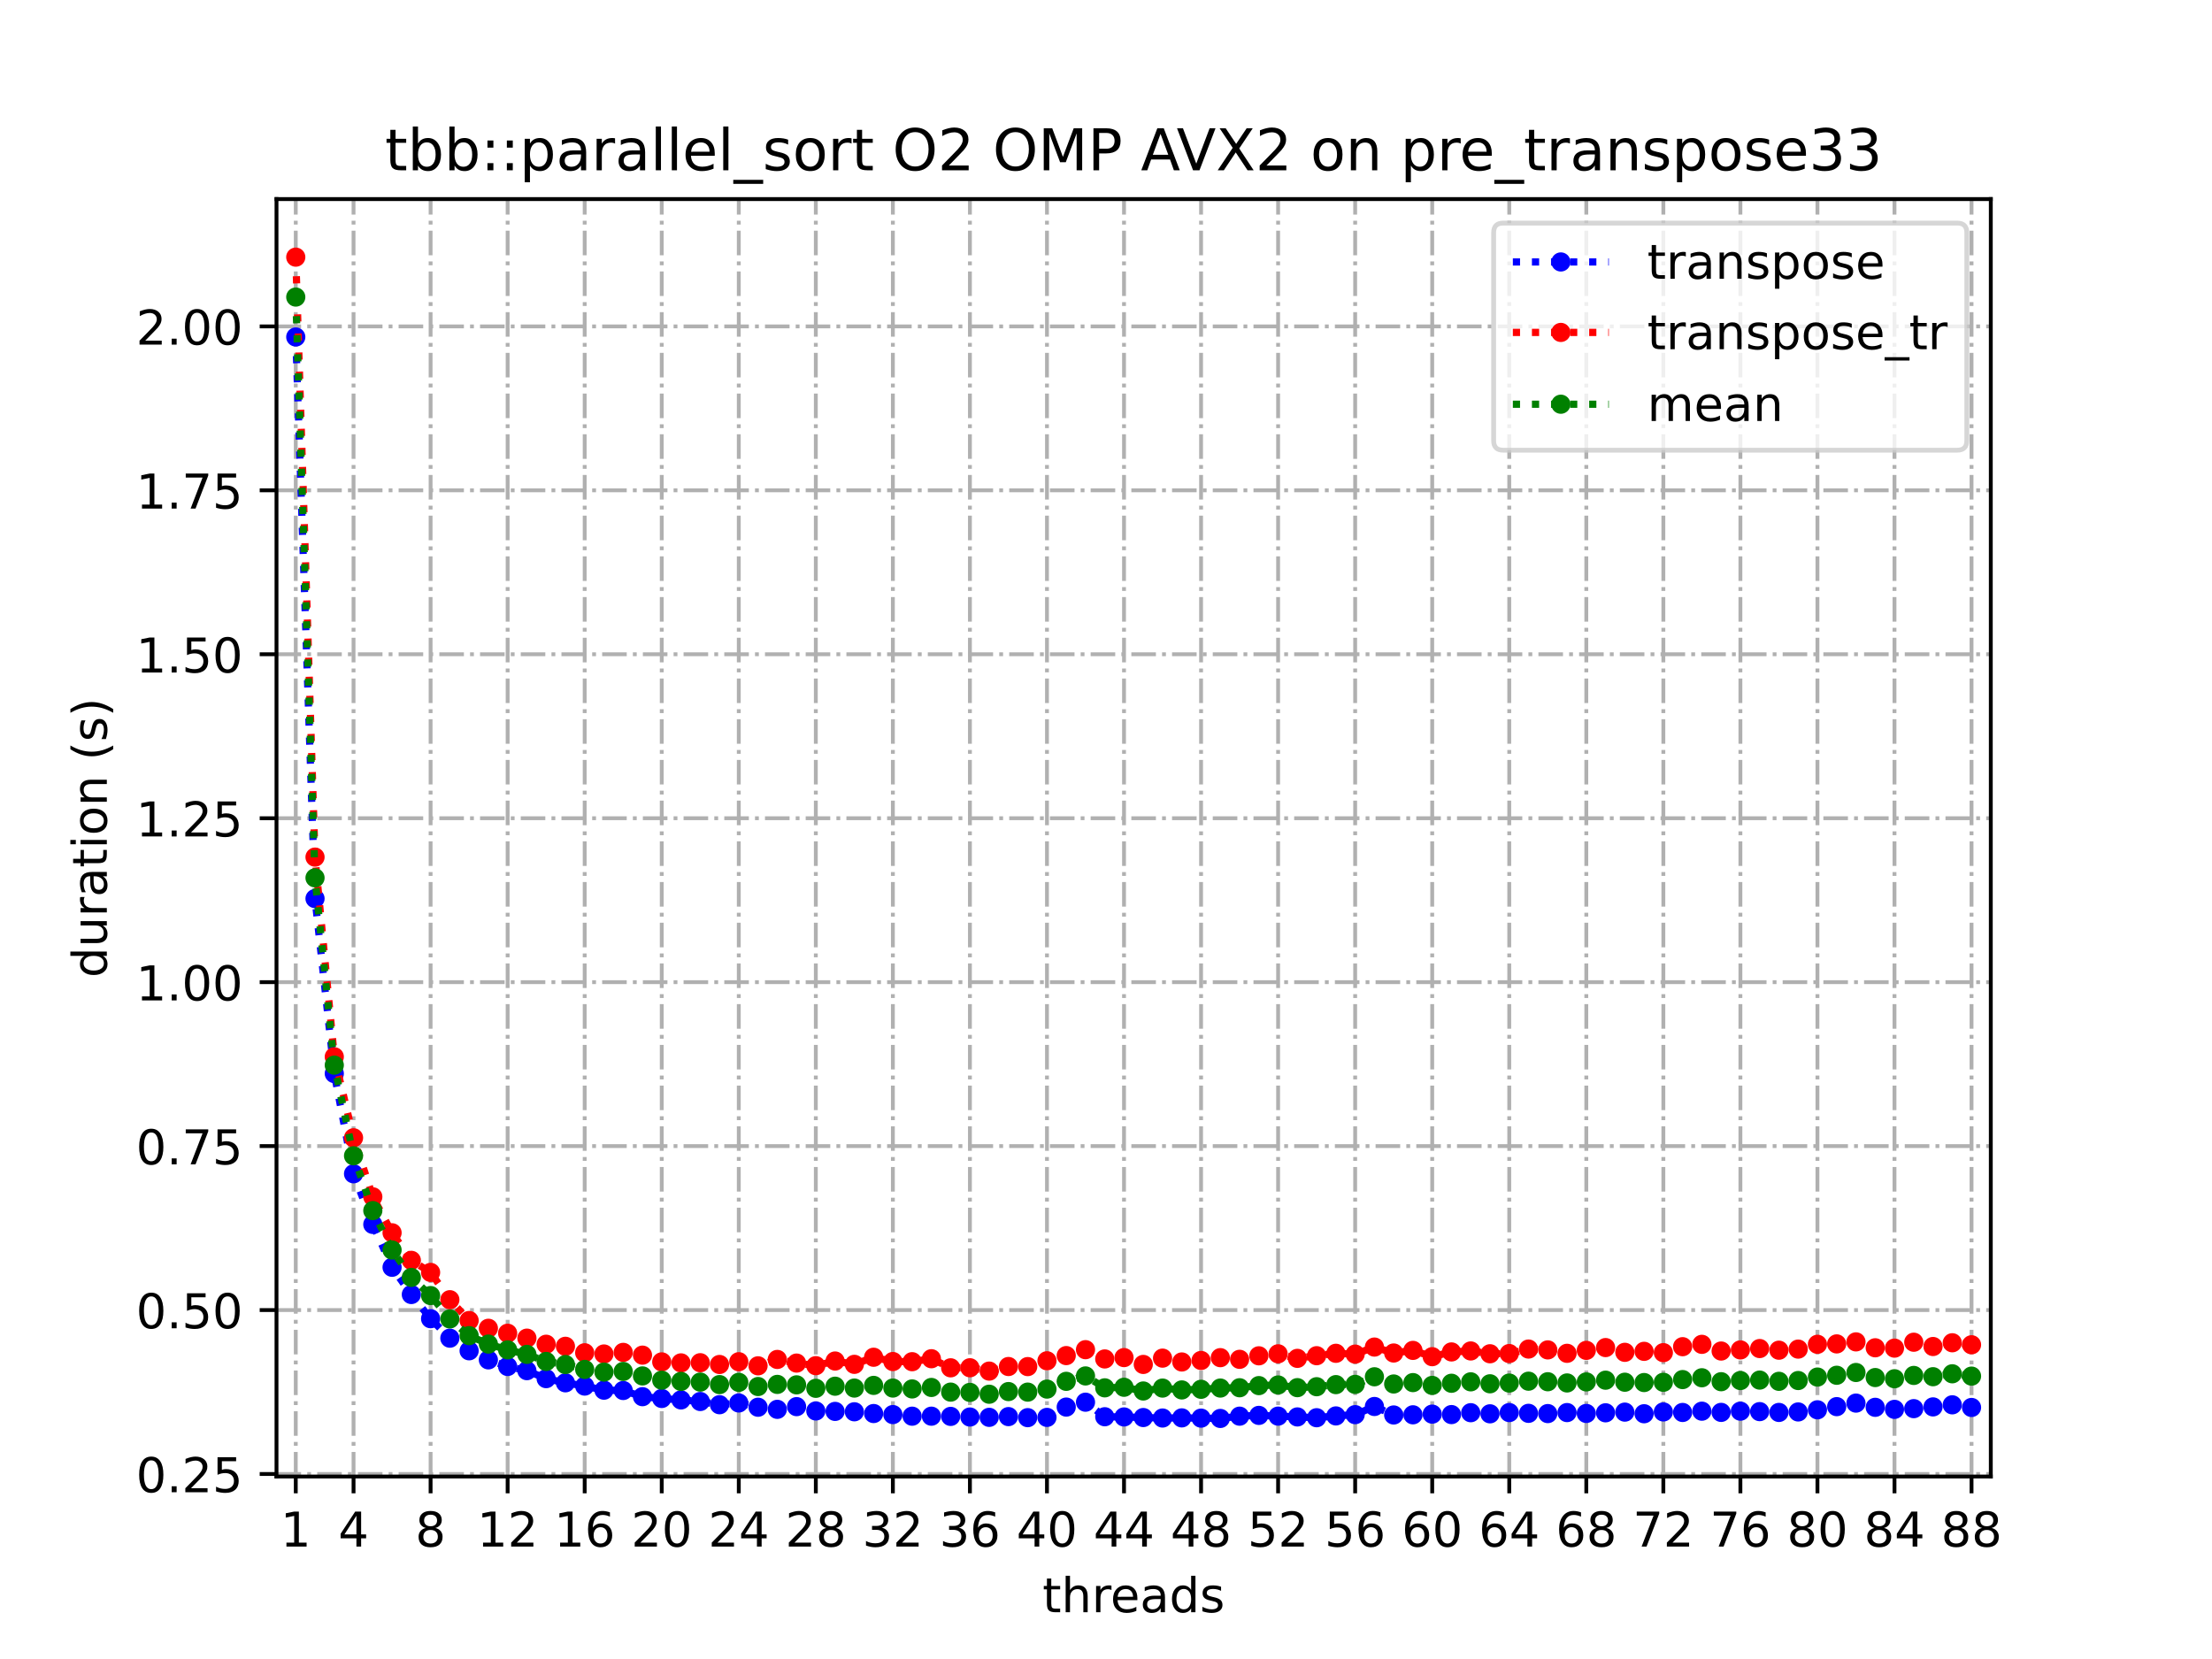 <?xml version="1.0" encoding="utf-8" standalone="no"?>
<!DOCTYPE svg PUBLIC "-//W3C//DTD SVG 1.1//EN"
  "http://www.w3.org/Graphics/SVG/1.1/DTD/svg11.dtd">
<!-- Created with matplotlib (https://matplotlib.org/) -->
<svg height="345.6pt" version="1.1" viewBox="0 0 460.8 345.6" width="460.8pt" xmlns="http://www.w3.org/2000/svg" xmlns:xlink="http://www.w3.org/1999/xlink">
 <defs>
  <style type="text/css">
*{stroke-linecap:butt;stroke-linejoin:round;}
  </style>
 </defs>
 <g id="figure_1">
  <g id="patch_1">
   <path d="M 0 345.6 
L 460.8 345.6 
L 460.8 0 
L 0 0 
z
" style="fill:#ffffff;"/>
  </g>
  <g id="axes_1">
   <g id="patch_2">
    <path d="M 57.6 307.584 
L 414.72 307.584 
L 414.72 41.472 
L 57.6 41.472 
z
" style="fill:#ffffff;"/>
   </g>
   <g id="matplotlib.axis_1">
    <g id="xtick_1">
     <g id="line2d_1">
      <path clip-path="url(#p7689966eff)" d="M 61.613 307.584 
L 61.613 41.472 
" style="fill:none;stroke:#b0b0b0;stroke-dasharray:5.12,1.28,0.8,1.28;stroke-dashoffset:0;stroke-width:0.8;"/>
     </g>
     <g id="line2d_2">
      <defs>
       <path d="M 0 0 
L 0 3.5 
" id="mec1ec8b2be" style="stroke:#000000;stroke-width:0.8;"/>
      </defs>
      <g>
       <use style="stroke:#000000;stroke-width:0.8;" x="61.613" xlink:href="#mec1ec8b2be" y="307.584"/>
      </g>
     </g>
     <g id="text_1">
      <!-- 1 -->
      <defs>
       <path d="M 12.406 8.297 
L 28.516 8.297 
L 28.516 63.922 
L 10.984 60.406 
L 10.984 69.391 
L 28.422 72.906 
L 38.281 72.906 
L 38.281 8.297 
L 54.391 8.297 
L 54.391 0 
L 12.406 0 
z
" id="DejaVuSans-49"/>
      </defs>
      <g transform="translate(58.431 322.182)scale(0.1 -0.1)">
       <use xlink:href="#DejaVuSans-49"/>
      </g>
     </g>
    </g>
    <g id="xtick_2">
     <g id="line2d_3">
      <path clip-path="url(#p7689966eff)" d="M 73.65 307.584 
L 73.65 41.472 
" style="fill:none;stroke:#b0b0b0;stroke-dasharray:5.12,1.28,0.8,1.28;stroke-dashoffset:0;stroke-width:0.8;"/>
     </g>
     <g id="line2d_4">
      <g>
       <use style="stroke:#000000;stroke-width:0.8;" x="73.65" xlink:href="#mec1ec8b2be" y="307.584"/>
      </g>
     </g>
     <g id="text_2">
      <!-- 4 -->
      <defs>
       <path d="M 37.797 64.312 
L 12.891 25.391 
L 37.797 25.391 
z
M 35.203 72.906 
L 47.609 72.906 
L 47.609 25.391 
L 58.016 25.391 
L 58.016 17.188 
L 47.609 17.188 
L 47.609 0 
L 37.797 0 
L 37.797 17.188 
L 4.891 17.188 
L 4.891 26.703 
z
" id="DejaVuSans-52"/>
      </defs>
      <g transform="translate(70.469 322.182)scale(0.1 -0.1)">
       <use xlink:href="#DejaVuSans-52"/>
      </g>
     </g>
    </g>
    <g id="xtick_3">
     <g id="line2d_5">
      <path clip-path="url(#p7689966eff)" d="M 89.701 307.584 
L 89.701 41.472 
" style="fill:none;stroke:#b0b0b0;stroke-dasharray:5.12,1.28,0.8,1.28;stroke-dashoffset:0;stroke-width:0.8;"/>
     </g>
     <g id="line2d_6">
      <g>
       <use style="stroke:#000000;stroke-width:0.8;" x="89.701" xlink:href="#mec1ec8b2be" y="307.584"/>
      </g>
     </g>
     <g id="text_3">
      <!-- 8 -->
      <defs>
       <path d="M 31.781 34.625 
Q 24.75 34.625 20.719 30.859 
Q 16.703 27.094 16.703 20.516 
Q 16.703 13.922 20.719 10.156 
Q 24.75 6.391 31.781 6.391 
Q 38.812 6.391 42.859 10.172 
Q 46.922 13.969 46.922 20.516 
Q 46.922 27.094 42.891 30.859 
Q 38.875 34.625 31.781 34.625 
z
M 21.922 38.812 
Q 15.578 40.375 12.031 44.719 
Q 8.5 49.078 8.5 55.328 
Q 8.5 64.062 14.719 69.141 
Q 20.953 74.219 31.781 74.219 
Q 42.672 74.219 48.875 69.141 
Q 55.078 64.062 55.078 55.328 
Q 55.078 49.078 51.531 44.719 
Q 48 40.375 41.703 38.812 
Q 48.828 37.156 52.797 32.312 
Q 56.781 27.484 56.781 20.516 
Q 56.781 9.906 50.312 4.234 
Q 43.844 -1.422 31.781 -1.422 
Q 19.734 -1.422 13.25 4.234 
Q 6.781 9.906 6.781 20.516 
Q 6.781 27.484 10.781 32.312 
Q 14.797 37.156 21.922 38.812 
z
M 18.312 54.391 
Q 18.312 48.734 21.844 45.562 
Q 25.391 42.391 31.781 42.391 
Q 38.141 42.391 41.719 45.562 
Q 45.312 48.734 45.312 54.391 
Q 45.312 60.062 41.719 63.234 
Q 38.141 66.406 31.781 66.406 
Q 25.391 66.406 21.844 63.234 
Q 18.312 60.062 18.312 54.391 
z
" id="DejaVuSans-56"/>
      </defs>
      <g transform="translate(86.519 322.182)scale(0.1 -0.1)">
       <use xlink:href="#DejaVuSans-56"/>
      </g>
     </g>
    </g>
    <g id="xtick_4">
     <g id="line2d_7">
      <path clip-path="url(#p7689966eff)" d="M 105.751 307.584 
L 105.751 41.472 
" style="fill:none;stroke:#b0b0b0;stroke-dasharray:5.12,1.28,0.8,1.28;stroke-dashoffset:0;stroke-width:0.8;"/>
     </g>
     <g id="line2d_8">
      <g>
       <use style="stroke:#000000;stroke-width:0.8;" x="105.751" xlink:href="#mec1ec8b2be" y="307.584"/>
      </g>
     </g>
     <g id="text_4">
      <!-- 12 -->
      <defs>
       <path d="M 19.188 8.297 
L 53.609 8.297 
L 53.609 0 
L 7.328 0 
L 7.328 8.297 
Q 12.938 14.109 22.625 23.891 
Q 32.328 33.688 34.812 36.531 
Q 39.547 41.844 41.422 45.531 
Q 43.312 49.219 43.312 52.781 
Q 43.312 58.594 39.234 62.25 
Q 35.156 65.922 28.609 65.922 
Q 23.969 65.922 18.812 64.312 
Q 13.672 62.703 7.812 59.422 
L 7.812 69.391 
Q 13.766 71.781 18.938 73 
Q 24.125 74.219 28.422 74.219 
Q 39.75 74.219 46.484 68.547 
Q 53.219 62.891 53.219 53.422 
Q 53.219 48.922 51.531 44.891 
Q 49.859 40.875 45.406 35.406 
Q 44.188 33.984 37.641 27.219 
Q 31.109 20.453 19.188 8.297 
z
" id="DejaVuSans-50"/>
      </defs>
      <g transform="translate(99.389 322.182)scale(0.1 -0.1)">
       <use xlink:href="#DejaVuSans-49"/>
       <use x="63.623" xlink:href="#DejaVuSans-50"/>
      </g>
     </g>
    </g>
    <g id="xtick_5">
     <g id="line2d_9">
      <path clip-path="url(#p7689966eff)" d="M 121.801 307.584 
L 121.801 41.472 
" style="fill:none;stroke:#b0b0b0;stroke-dasharray:5.12,1.28,0.8,1.28;stroke-dashoffset:0;stroke-width:0.8;"/>
     </g>
     <g id="line2d_10">
      <g>
       <use style="stroke:#000000;stroke-width:0.8;" x="121.801" xlink:href="#mec1ec8b2be" y="307.584"/>
      </g>
     </g>
     <g id="text_5">
      <!-- 16 -->
      <defs>
       <path d="M 33.016 40.375 
Q 26.375 40.375 22.484 35.828 
Q 18.609 31.297 18.609 23.391 
Q 18.609 15.531 22.484 10.953 
Q 26.375 6.391 33.016 6.391 
Q 39.656 6.391 43.531 10.953 
Q 47.406 15.531 47.406 23.391 
Q 47.406 31.297 43.531 35.828 
Q 39.656 40.375 33.016 40.375 
z
M 52.594 71.297 
L 52.594 62.312 
Q 48.875 64.062 45.094 64.984 
Q 41.312 65.922 37.594 65.922 
Q 27.828 65.922 22.672 59.328 
Q 17.531 52.734 16.797 39.406 
Q 19.672 43.656 24.016 45.922 
Q 28.375 48.188 33.594 48.188 
Q 44.578 48.188 50.953 41.516 
Q 57.328 34.859 57.328 23.391 
Q 57.328 12.156 50.688 5.359 
Q 44.047 -1.422 33.016 -1.422 
Q 20.359 -1.422 13.672 8.266 
Q 6.984 17.969 6.984 36.375 
Q 6.984 53.656 15.188 63.938 
Q 23.391 74.219 37.203 74.219 
Q 40.922 74.219 44.703 73.484 
Q 48.484 72.75 52.594 71.297 
z
" id="DejaVuSans-54"/>
      </defs>
      <g transform="translate(115.439 322.182)scale(0.1 -0.1)">
       <use xlink:href="#DejaVuSans-49"/>
       <use x="63.623" xlink:href="#DejaVuSans-54"/>
      </g>
     </g>
    </g>
    <g id="xtick_6">
     <g id="line2d_11">
      <path clip-path="url(#p7689966eff)" d="M 137.852 307.584 
L 137.852 41.472 
" style="fill:none;stroke:#b0b0b0;stroke-dasharray:5.12,1.28,0.8,1.28;stroke-dashoffset:0;stroke-width:0.8;"/>
     </g>
     <g id="line2d_12">
      <g>
       <use style="stroke:#000000;stroke-width:0.8;" x="137.852" xlink:href="#mec1ec8b2be" y="307.584"/>
      </g>
     </g>
     <g id="text_6">
      <!-- 20 -->
      <defs>
       <path d="M 31.781 66.406 
Q 24.172 66.406 20.328 58.906 
Q 16.5 51.422 16.5 36.375 
Q 16.5 21.391 20.328 13.891 
Q 24.172 6.391 31.781 6.391 
Q 39.453 6.391 43.281 13.891 
Q 47.125 21.391 47.125 36.375 
Q 47.125 51.422 43.281 58.906 
Q 39.453 66.406 31.781 66.406 
z
M 31.781 74.219 
Q 44.047 74.219 50.516 64.516 
Q 56.984 54.828 56.984 36.375 
Q 56.984 17.969 50.516 8.266 
Q 44.047 -1.422 31.781 -1.422 
Q 19.531 -1.422 13.062 8.266 
Q 6.594 17.969 6.594 36.375 
Q 6.594 54.828 13.062 64.516 
Q 19.531 74.219 31.781 74.219 
z
" id="DejaVuSans-48"/>
      </defs>
      <g transform="translate(131.489 322.182)scale(0.1 -0.1)">
       <use xlink:href="#DejaVuSans-50"/>
       <use x="63.623" xlink:href="#DejaVuSans-48"/>
      </g>
     </g>
    </g>
    <g id="xtick_7">
     <g id="line2d_13">
      <path clip-path="url(#p7689966eff)" d="M 153.902 307.584 
L 153.902 41.472 
" style="fill:none;stroke:#b0b0b0;stroke-dasharray:5.12,1.28,0.8,1.28;stroke-dashoffset:0;stroke-width:0.8;"/>
     </g>
     <g id="line2d_14">
      <g>
       <use style="stroke:#000000;stroke-width:0.8;" x="153.902" xlink:href="#mec1ec8b2be" y="307.584"/>
      </g>
     </g>
     <g id="text_7">
      <!-- 24 -->
      <g transform="translate(147.54 322.182)scale(0.1 -0.1)">
       <use xlink:href="#DejaVuSans-50"/>
       <use x="63.623" xlink:href="#DejaVuSans-52"/>
      </g>
     </g>
    </g>
    <g id="xtick_8">
     <g id="line2d_15">
      <path clip-path="url(#p7689966eff)" d="M 169.952 307.584 
L 169.952 41.472 
" style="fill:none;stroke:#b0b0b0;stroke-dasharray:5.12,1.28,0.8,1.28;stroke-dashoffset:0;stroke-width:0.8;"/>
     </g>
     <g id="line2d_16">
      <g>
       <use style="stroke:#000000;stroke-width:0.8;" x="169.952" xlink:href="#mec1ec8b2be" y="307.584"/>
      </g>
     </g>
     <g id="text_8">
      <!-- 28 -->
      <g transform="translate(163.59 322.182)scale(0.1 -0.1)">
       <use xlink:href="#DejaVuSans-50"/>
       <use x="63.623" xlink:href="#DejaVuSans-56"/>
      </g>
     </g>
    </g>
    <g id="xtick_9">
     <g id="line2d_17">
      <path clip-path="url(#p7689966eff)" d="M 186.003 307.584 
L 186.003 41.472 
" style="fill:none;stroke:#b0b0b0;stroke-dasharray:5.12,1.28,0.8,1.28;stroke-dashoffset:0;stroke-width:0.8;"/>
     </g>
     <g id="line2d_18">
      <g>
       <use style="stroke:#000000;stroke-width:0.8;" x="186.003" xlink:href="#mec1ec8b2be" y="307.584"/>
      </g>
     </g>
     <g id="text_9">
      <!-- 32 -->
      <defs>
       <path d="M 40.578 39.312 
Q 47.656 37.797 51.625 33 
Q 55.609 28.219 55.609 21.188 
Q 55.609 10.406 48.188 4.484 
Q 40.766 -1.422 27.094 -1.422 
Q 22.516 -1.422 17.656 -0.516 
Q 12.797 0.391 7.625 2.203 
L 7.625 11.719 
Q 11.719 9.328 16.594 8.109 
Q 21.484 6.891 26.812 6.891 
Q 36.078 6.891 40.938 10.547 
Q 45.797 14.203 45.797 21.188 
Q 45.797 27.641 41.281 31.266 
Q 36.766 34.906 28.719 34.906 
L 20.219 34.906 
L 20.219 43.016 
L 29.109 43.016 
Q 36.375 43.016 40.234 45.922 
Q 44.094 48.828 44.094 54.297 
Q 44.094 59.906 40.109 62.906 
Q 36.141 65.922 28.719 65.922 
Q 24.656 65.922 20.016 65.031 
Q 15.375 64.156 9.812 62.312 
L 9.812 71.094 
Q 15.438 72.656 20.344 73.438 
Q 25.25 74.219 29.594 74.219 
Q 40.828 74.219 47.359 69.109 
Q 53.906 64.016 53.906 55.328 
Q 53.906 49.266 50.438 45.094 
Q 46.969 40.922 40.578 39.312 
z
" id="DejaVuSans-51"/>
      </defs>
      <g transform="translate(179.64 322.182)scale(0.1 -0.1)">
       <use xlink:href="#DejaVuSans-51"/>
       <use x="63.623" xlink:href="#DejaVuSans-50"/>
      </g>
     </g>
    </g>
    <g id="xtick_10">
     <g id="line2d_19">
      <path clip-path="url(#p7689966eff)" d="M 202.053 307.584 
L 202.053 41.472 
" style="fill:none;stroke:#b0b0b0;stroke-dasharray:5.12,1.28,0.8,1.28;stroke-dashoffset:0;stroke-width:0.8;"/>
     </g>
     <g id="line2d_20">
      <g>
       <use style="stroke:#000000;stroke-width:0.8;" x="202.053" xlink:href="#mec1ec8b2be" y="307.584"/>
      </g>
     </g>
     <g id="text_10">
      <!-- 36 -->
      <g transform="translate(195.691 322.182)scale(0.1 -0.1)">
       <use xlink:href="#DejaVuSans-51"/>
       <use x="63.623" xlink:href="#DejaVuSans-54"/>
      </g>
     </g>
    </g>
    <g id="xtick_11">
     <g id="line2d_21">
      <path clip-path="url(#p7689966eff)" d="M 218.103 307.584 
L 218.103 41.472 
" style="fill:none;stroke:#b0b0b0;stroke-dasharray:5.12,1.28,0.8,1.28;stroke-dashoffset:0;stroke-width:0.8;"/>
     </g>
     <g id="line2d_22">
      <g>
       <use style="stroke:#000000;stroke-width:0.8;" x="218.103" xlink:href="#mec1ec8b2be" y="307.584"/>
      </g>
     </g>
     <g id="text_11">
      <!-- 40 -->
      <g transform="translate(211.741 322.182)scale(0.1 -0.1)">
       <use xlink:href="#DejaVuSans-52"/>
       <use x="63.623" xlink:href="#DejaVuSans-48"/>
      </g>
     </g>
    </g>
    <g id="xtick_12">
     <g id="line2d_23">
      <path clip-path="url(#p7689966eff)" d="M 234.154 307.584 
L 234.154 41.472 
" style="fill:none;stroke:#b0b0b0;stroke-dasharray:5.12,1.28,0.8,1.28;stroke-dashoffset:0;stroke-width:0.8;"/>
     </g>
     <g id="line2d_24">
      <g>
       <use style="stroke:#000000;stroke-width:0.8;" x="234.154" xlink:href="#mec1ec8b2be" y="307.584"/>
      </g>
     </g>
     <g id="text_12">
      <!-- 44 -->
      <g transform="translate(227.791 322.182)scale(0.1 -0.1)">
       <use xlink:href="#DejaVuSans-52"/>
       <use x="63.623" xlink:href="#DejaVuSans-52"/>
      </g>
     </g>
    </g>
    <g id="xtick_13">
     <g id="line2d_25">
      <path clip-path="url(#p7689966eff)" d="M 250.204 307.584 
L 250.204 41.472 
" style="fill:none;stroke:#b0b0b0;stroke-dasharray:5.12,1.28,0.8,1.28;stroke-dashoffset:0;stroke-width:0.8;"/>
     </g>
     <g id="line2d_26">
      <g>
       <use style="stroke:#000000;stroke-width:0.8;" x="250.204" xlink:href="#mec1ec8b2be" y="307.584"/>
      </g>
     </g>
     <g id="text_13">
      <!-- 48 -->
      <g transform="translate(243.842 322.182)scale(0.1 -0.1)">
       <use xlink:href="#DejaVuSans-52"/>
       <use x="63.623" xlink:href="#DejaVuSans-56"/>
      </g>
     </g>
    </g>
    <g id="xtick_14">
     <g id="line2d_27">
      <path clip-path="url(#p7689966eff)" d="M 266.254 307.584 
L 266.254 41.472 
" style="fill:none;stroke:#b0b0b0;stroke-dasharray:5.12,1.28,0.8,1.28;stroke-dashoffset:0;stroke-width:0.8;"/>
     </g>
     <g id="line2d_28">
      <g>
       <use style="stroke:#000000;stroke-width:0.8;" x="266.254" xlink:href="#mec1ec8b2be" y="307.584"/>
      </g>
     </g>
     <g id="text_14">
      <!-- 52 -->
      <defs>
       <path d="M 10.797 72.906 
L 49.516 72.906 
L 49.516 64.594 
L 19.828 64.594 
L 19.828 46.734 
Q 21.969 47.469 24.109 47.828 
Q 26.266 48.188 28.422 48.188 
Q 40.625 48.188 47.75 41.5 
Q 54.891 34.812 54.891 23.391 
Q 54.891 11.625 47.562 5.094 
Q 40.234 -1.422 26.906 -1.422 
Q 22.312 -1.422 17.547 -0.641 
Q 12.797 0.141 7.719 1.703 
L 7.719 11.625 
Q 12.109 9.234 16.797 8.062 
Q 21.484 6.891 26.703 6.891 
Q 35.156 6.891 40.078 11.328 
Q 45.016 15.766 45.016 23.391 
Q 45.016 31 40.078 35.438 
Q 35.156 39.891 26.703 39.891 
Q 22.75 39.891 18.812 39.016 
Q 14.891 38.141 10.797 36.281 
z
" id="DejaVuSans-53"/>
      </defs>
      <g transform="translate(259.892 322.182)scale(0.1 -0.1)">
       <use xlink:href="#DejaVuSans-53"/>
       <use x="63.623" xlink:href="#DejaVuSans-50"/>
      </g>
     </g>
    </g>
    <g id="xtick_15">
     <g id="line2d_29">
      <path clip-path="url(#p7689966eff)" d="M 282.305 307.584 
L 282.305 41.472 
" style="fill:none;stroke:#b0b0b0;stroke-dasharray:5.12,1.28,0.8,1.28;stroke-dashoffset:0;stroke-width:0.8;"/>
     </g>
     <g id="line2d_30">
      <g>
       <use style="stroke:#000000;stroke-width:0.8;" x="282.305" xlink:href="#mec1ec8b2be" y="307.584"/>
      </g>
     </g>
     <g id="text_15">
      <!-- 56 -->
      <g transform="translate(275.942 322.182)scale(0.1 -0.1)">
       <use xlink:href="#DejaVuSans-53"/>
       <use x="63.623" xlink:href="#DejaVuSans-54"/>
      </g>
     </g>
    </g>
    <g id="xtick_16">
     <g id="line2d_31">
      <path clip-path="url(#p7689966eff)" d="M 298.355 307.584 
L 298.355 41.472 
" style="fill:none;stroke:#b0b0b0;stroke-dasharray:5.12,1.28,0.8,1.28;stroke-dashoffset:0;stroke-width:0.8;"/>
     </g>
     <g id="line2d_32">
      <g>
       <use style="stroke:#000000;stroke-width:0.8;" x="298.355" xlink:href="#mec1ec8b2be" y="307.584"/>
      </g>
     </g>
     <g id="text_16">
      <!-- 60 -->
      <g transform="translate(291.993 322.182)scale(0.1 -0.1)">
       <use xlink:href="#DejaVuSans-54"/>
       <use x="63.623" xlink:href="#DejaVuSans-48"/>
      </g>
     </g>
    </g>
    <g id="xtick_17">
     <g id="line2d_33">
      <path clip-path="url(#p7689966eff)" d="M 314.405 307.584 
L 314.405 41.472 
" style="fill:none;stroke:#b0b0b0;stroke-dasharray:5.12,1.28,0.8,1.28;stroke-dashoffset:0;stroke-width:0.8;"/>
     </g>
     <g id="line2d_34">
      <g>
       <use style="stroke:#000000;stroke-width:0.8;" x="314.405" xlink:href="#mec1ec8b2be" y="307.584"/>
      </g>
     </g>
     <g id="text_17">
      <!-- 64 -->
      <g transform="translate(308.043 322.182)scale(0.1 -0.1)">
       <use xlink:href="#DejaVuSans-54"/>
       <use x="63.623" xlink:href="#DejaVuSans-52"/>
      </g>
     </g>
    </g>
    <g id="xtick_18">
     <g id="line2d_35">
      <path clip-path="url(#p7689966eff)" d="M 330.456 307.584 
L 330.456 41.472 
" style="fill:none;stroke:#b0b0b0;stroke-dasharray:5.12,1.28,0.8,1.28;stroke-dashoffset:0;stroke-width:0.8;"/>
     </g>
     <g id="line2d_36">
      <g>
       <use style="stroke:#000000;stroke-width:0.8;" x="330.456" xlink:href="#mec1ec8b2be" y="307.584"/>
      </g>
     </g>
     <g id="text_18">
      <!-- 68 -->
      <g transform="translate(324.093 322.182)scale(0.1 -0.1)">
       <use xlink:href="#DejaVuSans-54"/>
       <use x="63.623" xlink:href="#DejaVuSans-56"/>
      </g>
     </g>
    </g>
    <g id="xtick_19">
     <g id="line2d_37">
      <path clip-path="url(#p7689966eff)" d="M 346.506 307.584 
L 346.506 41.472 
" style="fill:none;stroke:#b0b0b0;stroke-dasharray:5.12,1.28,0.8,1.28;stroke-dashoffset:0;stroke-width:0.8;"/>
     </g>
     <g id="line2d_38">
      <g>
       <use style="stroke:#000000;stroke-width:0.8;" x="346.506" xlink:href="#mec1ec8b2be" y="307.584"/>
      </g>
     </g>
     <g id="text_19">
      <!-- 72 -->
      <defs>
       <path d="M 8.203 72.906 
L 55.078 72.906 
L 55.078 68.703 
L 28.609 0 
L 18.312 0 
L 43.219 64.594 
L 8.203 64.594 
z
" id="DejaVuSans-55"/>
      </defs>
      <g transform="translate(340.144 322.182)scale(0.1 -0.1)">
       <use xlink:href="#DejaVuSans-55"/>
       <use x="63.623" xlink:href="#DejaVuSans-50"/>
      </g>
     </g>
    </g>
    <g id="xtick_20">
     <g id="line2d_39">
      <path clip-path="url(#p7689966eff)" d="M 362.556 307.584 
L 362.556 41.472 
" style="fill:none;stroke:#b0b0b0;stroke-dasharray:5.12,1.28,0.8,1.28;stroke-dashoffset:0;stroke-width:0.8;"/>
     </g>
     <g id="line2d_40">
      <g>
       <use style="stroke:#000000;stroke-width:0.8;" x="362.556" xlink:href="#mec1ec8b2be" y="307.584"/>
      </g>
     </g>
     <g id="text_20">
      <!-- 76 -->
      <g transform="translate(356.194 322.182)scale(0.1 -0.1)">
       <use xlink:href="#DejaVuSans-55"/>
       <use x="63.623" xlink:href="#DejaVuSans-54"/>
      </g>
     </g>
    </g>
    <g id="xtick_21">
     <g id="line2d_41">
      <path clip-path="url(#p7689966eff)" d="M 378.607 307.584 
L 378.607 41.472 
" style="fill:none;stroke:#b0b0b0;stroke-dasharray:5.12,1.28,0.8,1.28;stroke-dashoffset:0;stroke-width:0.8;"/>
     </g>
     <g id="line2d_42">
      <g>
       <use style="stroke:#000000;stroke-width:0.8;" x="378.607" xlink:href="#mec1ec8b2be" y="307.584"/>
      </g>
     </g>
     <g id="text_21">
      <!-- 80 -->
      <g transform="translate(372.244 322.182)scale(0.1 -0.1)">
       <use xlink:href="#DejaVuSans-56"/>
       <use x="63.623" xlink:href="#DejaVuSans-48"/>
      </g>
     </g>
    </g>
    <g id="xtick_22">
     <g id="line2d_43">
      <path clip-path="url(#p7689966eff)" d="M 394.657 307.584 
L 394.657 41.472 
" style="fill:none;stroke:#b0b0b0;stroke-dasharray:5.12,1.28,0.8,1.28;stroke-dashoffset:0;stroke-width:0.8;"/>
     </g>
     <g id="line2d_44">
      <g>
       <use style="stroke:#000000;stroke-width:0.8;" x="394.657" xlink:href="#mec1ec8b2be" y="307.584"/>
      </g>
     </g>
     <g id="text_22">
      <!-- 84 -->
      <g transform="translate(388.295 322.182)scale(0.1 -0.1)">
       <use xlink:href="#DejaVuSans-56"/>
       <use x="63.623" xlink:href="#DejaVuSans-52"/>
      </g>
     </g>
    </g>
    <g id="xtick_23">
     <g id="line2d_45">
      <path clip-path="url(#p7689966eff)" d="M 410.707 307.584 
L 410.707 41.472 
" style="fill:none;stroke:#b0b0b0;stroke-dasharray:5.12,1.28,0.8,1.28;stroke-dashoffset:0;stroke-width:0.8;"/>
     </g>
     <g id="line2d_46">
      <g>
       <use style="stroke:#000000;stroke-width:0.8;" x="410.707" xlink:href="#mec1ec8b2be" y="307.584"/>
      </g>
     </g>
     <g id="text_23">
      <!-- 88 -->
      <g transform="translate(404.345 322.182)scale(0.1 -0.1)">
       <use xlink:href="#DejaVuSans-56"/>
       <use x="63.623" xlink:href="#DejaVuSans-56"/>
      </g>
     </g>
    </g>
    <g id="text_24">
     <!-- threads -->
     <defs>
      <path d="M 18.312 70.219 
L 18.312 54.688 
L 36.812 54.688 
L 36.812 47.703 
L 18.312 47.703 
L 18.312 18.016 
Q 18.312 11.328 20.141 9.422 
Q 21.969 7.516 27.594 7.516 
L 36.812 7.516 
L 36.812 0 
L 27.594 0 
Q 17.188 0 13.234 3.875 
Q 9.281 7.766 9.281 18.016 
L 9.281 47.703 
L 2.688 47.703 
L 2.688 54.688 
L 9.281 54.688 
L 9.281 70.219 
z
" id="DejaVuSans-116"/>
      <path d="M 54.891 33.016 
L 54.891 0 
L 45.906 0 
L 45.906 32.719 
Q 45.906 40.484 42.875 44.328 
Q 39.844 48.188 33.797 48.188 
Q 26.516 48.188 22.312 43.547 
Q 18.109 38.922 18.109 30.906 
L 18.109 0 
L 9.078 0 
L 9.078 75.984 
L 18.109 75.984 
L 18.109 46.188 
Q 21.344 51.125 25.703 53.562 
Q 30.078 56 35.797 56 
Q 45.219 56 50.047 50.172 
Q 54.891 44.344 54.891 33.016 
z
" id="DejaVuSans-104"/>
      <path d="M 41.109 46.297 
Q 39.594 47.172 37.812 47.578 
Q 36.031 48 33.891 48 
Q 26.266 48 22.188 43.047 
Q 18.109 38.094 18.109 28.812 
L 18.109 0 
L 9.078 0 
L 9.078 54.688 
L 18.109 54.688 
L 18.109 46.188 
Q 20.953 51.172 25.484 53.578 
Q 30.031 56 36.531 56 
Q 37.453 56 38.578 55.875 
Q 39.703 55.766 41.062 55.516 
z
" id="DejaVuSans-114"/>
      <path d="M 56.203 29.594 
L 56.203 25.203 
L 14.891 25.203 
Q 15.484 15.922 20.484 11.062 
Q 25.484 6.203 34.422 6.203 
Q 39.594 6.203 44.453 7.469 
Q 49.312 8.734 54.109 11.281 
L 54.109 2.781 
Q 49.266 0.734 44.188 -0.344 
Q 39.109 -1.422 33.891 -1.422 
Q 20.797 -1.422 13.156 6.188 
Q 5.516 13.812 5.516 26.812 
Q 5.516 40.234 12.766 48.109 
Q 20.016 56 32.328 56 
Q 43.359 56 49.781 48.891 
Q 56.203 41.797 56.203 29.594 
z
M 47.219 32.234 
Q 47.125 39.594 43.094 43.984 
Q 39.062 48.391 32.422 48.391 
Q 24.906 48.391 20.391 44.141 
Q 15.875 39.891 15.188 32.172 
z
" id="DejaVuSans-101"/>
      <path d="M 34.281 27.484 
Q 23.391 27.484 19.188 25 
Q 14.984 22.516 14.984 16.5 
Q 14.984 11.719 18.141 8.906 
Q 21.297 6.109 26.703 6.109 
Q 34.188 6.109 38.703 11.406 
Q 43.219 16.703 43.219 25.484 
L 43.219 27.484 
z
M 52.203 31.203 
L 52.203 0 
L 43.219 0 
L 43.219 8.297 
Q 40.141 3.328 35.547 0.953 
Q 30.953 -1.422 24.312 -1.422 
Q 15.922 -1.422 10.953 3.297 
Q 6 8.016 6 15.922 
Q 6 25.141 12.172 29.828 
Q 18.359 34.516 30.609 34.516 
L 43.219 34.516 
L 43.219 35.406 
Q 43.219 41.609 39.141 45 
Q 35.062 48.391 27.688 48.391 
Q 23 48.391 18.547 47.266 
Q 14.109 46.141 10.016 43.891 
L 10.016 52.203 
Q 14.938 54.109 19.578 55.047 
Q 24.219 56 28.609 56 
Q 40.484 56 46.344 49.844 
Q 52.203 43.703 52.203 31.203 
z
" id="DejaVuSans-97"/>
      <path d="M 45.406 46.391 
L 45.406 75.984 
L 54.391 75.984 
L 54.391 0 
L 45.406 0 
L 45.406 8.203 
Q 42.578 3.328 38.25 0.953 
Q 33.938 -1.422 27.875 -1.422 
Q 17.969 -1.422 11.734 6.484 
Q 5.516 14.406 5.516 27.297 
Q 5.516 40.188 11.734 48.094 
Q 17.969 56 27.875 56 
Q 33.938 56 38.25 53.625 
Q 42.578 51.266 45.406 46.391 
z
M 14.797 27.297 
Q 14.797 17.391 18.875 11.75 
Q 22.953 6.109 30.078 6.109 
Q 37.203 6.109 41.297 11.75 
Q 45.406 17.391 45.406 27.297 
Q 45.406 37.203 41.297 42.844 
Q 37.203 48.484 30.078 48.484 
Q 22.953 48.484 18.875 42.844 
Q 14.797 37.203 14.797 27.297 
z
" id="DejaVuSans-100"/>
      <path d="M 44.281 53.078 
L 44.281 44.578 
Q 40.484 46.531 36.375 47.5 
Q 32.281 48.484 27.875 48.484 
Q 21.188 48.484 17.844 46.438 
Q 14.5 44.391 14.5 40.281 
Q 14.5 37.156 16.891 35.375 
Q 19.281 33.594 26.516 31.984 
L 29.594 31.297 
Q 39.156 29.25 43.188 25.516 
Q 47.219 21.781 47.219 15.094 
Q 47.219 7.469 41.188 3.016 
Q 35.156 -1.422 24.609 -1.422 
Q 20.219 -1.422 15.453 -0.562 
Q 10.688 0.297 5.422 2 
L 5.422 11.281 
Q 10.406 8.688 15.234 7.391 
Q 20.062 6.109 24.812 6.109 
Q 31.156 6.109 34.562 8.281 
Q 37.984 10.453 37.984 14.406 
Q 37.984 18.062 35.516 20.016 
Q 33.062 21.969 24.703 23.781 
L 21.578 24.516 
Q 13.234 26.266 9.516 29.906 
Q 5.812 33.547 5.812 39.891 
Q 5.812 47.609 11.281 51.797 
Q 16.75 56 26.812 56 
Q 31.781 56 36.172 55.266 
Q 40.578 54.547 44.281 53.078 
z
" id="DejaVuSans-115"/>
     </defs>
     <g transform="translate(217.169 335.861)scale(0.1 -0.1)">
      <use xlink:href="#DejaVuSans-116"/>
      <use x="39.209" xlink:href="#DejaVuSans-104"/>
      <use x="102.588" xlink:href="#DejaVuSans-114"/>
      <use x="141.451" xlink:href="#DejaVuSans-101"/>
      <use x="202.975" xlink:href="#DejaVuSans-97"/>
      <use x="264.254" xlink:href="#DejaVuSans-100"/>
      <use x="327.73" xlink:href="#DejaVuSans-115"/>
     </g>
    </g>
   </g>
   <g id="matplotlib.axis_2">
    <g id="ytick_1">
     <g id="line2d_47">
      <path clip-path="url(#p7689966eff)" d="M 57.6 307.058 
L 414.72 307.058 
" style="fill:none;stroke:#b0b0b0;stroke-dasharray:5.12,1.28,0.8,1.28;stroke-dashoffset:0;stroke-width:0.8;"/>
     </g>
     <g id="line2d_48">
      <defs>
       <path d="M 0 0 
L -3.5 0 
" id="m7644a2642d" style="stroke:#000000;stroke-width:0.8;"/>
      </defs>
      <g>
       <use style="stroke:#000000;stroke-width:0.8;" x="57.6" xlink:href="#m7644a2642d" y="307.058"/>
      </g>
     </g>
     <g id="text_25">
      <!-- 0.25 -->
      <defs>
       <path d="M 10.688 12.406 
L 21 12.406 
L 21 0 
L 10.688 0 
z
" id="DejaVuSans-46"/>
      </defs>
      <g transform="translate(28.334 310.858)scale(0.1 -0.1)">
       <use xlink:href="#DejaVuSans-48"/>
       <use x="63.623" xlink:href="#DejaVuSans-46"/>
       <use x="95.41" xlink:href="#DejaVuSans-50"/>
       <use x="159.033" xlink:href="#DejaVuSans-53"/>
      </g>
     </g>
    </g>
    <g id="ytick_2">
     <g id="line2d_49">
      <path clip-path="url(#p7689966eff)" d="M 57.6 272.906 
L 414.72 272.906 
" style="fill:none;stroke:#b0b0b0;stroke-dasharray:5.12,1.28,0.8,1.28;stroke-dashoffset:0;stroke-width:0.8;"/>
     </g>
     <g id="line2d_50">
      <g>
       <use style="stroke:#000000;stroke-width:0.8;" x="57.6" xlink:href="#m7644a2642d" y="272.906"/>
      </g>
     </g>
     <g id="text_26">
      <!-- 0.50 -->
      <g transform="translate(28.334 276.705)scale(0.1 -0.1)">
       <use xlink:href="#DejaVuSans-48"/>
       <use x="63.623" xlink:href="#DejaVuSans-46"/>
       <use x="95.41" xlink:href="#DejaVuSans-53"/>
       <use x="159.033" xlink:href="#DejaVuSans-48"/>
      </g>
     </g>
    </g>
    <g id="ytick_3">
     <g id="line2d_51">
      <path clip-path="url(#p7689966eff)" d="M 57.6 238.754 
L 414.72 238.754 
" style="fill:none;stroke:#b0b0b0;stroke-dasharray:5.12,1.28,0.8,1.28;stroke-dashoffset:0;stroke-width:0.8;"/>
     </g>
     <g id="line2d_52">
      <g>
       <use style="stroke:#000000;stroke-width:0.8;" x="57.6" xlink:href="#m7644a2642d" y="238.754"/>
      </g>
     </g>
     <g id="text_27">
      <!-- 0.75 -->
      <g transform="translate(28.334 242.553)scale(0.1 -0.1)">
       <use xlink:href="#DejaVuSans-48"/>
       <use x="63.623" xlink:href="#DejaVuSans-46"/>
       <use x="95.41" xlink:href="#DejaVuSans-55"/>
       <use x="159.033" xlink:href="#DejaVuSans-53"/>
      </g>
     </g>
    </g>
    <g id="ytick_4">
     <g id="line2d_53">
      <path clip-path="url(#p7689966eff)" d="M 57.6 204.602 
L 414.72 204.602 
" style="fill:none;stroke:#b0b0b0;stroke-dasharray:5.12,1.28,0.8,1.28;stroke-dashoffset:0;stroke-width:0.8;"/>
     </g>
     <g id="line2d_54">
      <g>
       <use style="stroke:#000000;stroke-width:0.8;" x="57.6" xlink:href="#m7644a2642d" y="204.602"/>
      </g>
     </g>
     <g id="text_28">
      <!-- 1.00 -->
      <g transform="translate(28.334 208.401)scale(0.1 -0.1)">
       <use xlink:href="#DejaVuSans-49"/>
       <use x="63.623" xlink:href="#DejaVuSans-46"/>
       <use x="95.41" xlink:href="#DejaVuSans-48"/>
       <use x="159.033" xlink:href="#DejaVuSans-48"/>
      </g>
     </g>
    </g>
    <g id="ytick_5">
     <g id="line2d_55">
      <path clip-path="url(#p7689966eff)" d="M 57.6 170.449 
L 414.72 170.449 
" style="fill:none;stroke:#b0b0b0;stroke-dasharray:5.12,1.28,0.8,1.28;stroke-dashoffset:0;stroke-width:0.8;"/>
     </g>
     <g id="line2d_56">
      <g>
       <use style="stroke:#000000;stroke-width:0.8;" x="57.6" xlink:href="#m7644a2642d" y="170.449"/>
      </g>
     </g>
     <g id="text_29">
      <!-- 1.25 -->
      <g transform="translate(28.334 174.249)scale(0.1 -0.1)">
       <use xlink:href="#DejaVuSans-49"/>
       <use x="63.623" xlink:href="#DejaVuSans-46"/>
       <use x="95.41" xlink:href="#DejaVuSans-50"/>
       <use x="159.033" xlink:href="#DejaVuSans-53"/>
      </g>
     </g>
    </g>
    <g id="ytick_6">
     <g id="line2d_57">
      <path clip-path="url(#p7689966eff)" d="M 57.6 136.297 
L 414.72 136.297 
" style="fill:none;stroke:#b0b0b0;stroke-dasharray:5.12,1.28,0.8,1.28;stroke-dashoffset:0;stroke-width:0.8;"/>
     </g>
     <g id="line2d_58">
      <g>
       <use style="stroke:#000000;stroke-width:0.8;" x="57.6" xlink:href="#m7644a2642d" y="136.297"/>
      </g>
     </g>
     <g id="text_30">
      <!-- 1.50 -->
      <g transform="translate(28.334 140.096)scale(0.1 -0.1)">
       <use xlink:href="#DejaVuSans-49"/>
       <use x="63.623" xlink:href="#DejaVuSans-46"/>
       <use x="95.41" xlink:href="#DejaVuSans-53"/>
       <use x="159.033" xlink:href="#DejaVuSans-48"/>
      </g>
     </g>
    </g>
    <g id="ytick_7">
     <g id="line2d_59">
      <path clip-path="url(#p7689966eff)" d="M 57.6 102.145 
L 414.72 102.145 
" style="fill:none;stroke:#b0b0b0;stroke-dasharray:5.12,1.28,0.8,1.28;stroke-dashoffset:0;stroke-width:0.8;"/>
     </g>
     <g id="line2d_60">
      <g>
       <use style="stroke:#000000;stroke-width:0.8;" x="57.6" xlink:href="#m7644a2642d" y="102.145"/>
      </g>
     </g>
     <g id="text_31">
      <!-- 1.75 -->
      <g transform="translate(28.334 105.944)scale(0.1 -0.1)">
       <use xlink:href="#DejaVuSans-49"/>
       <use x="63.623" xlink:href="#DejaVuSans-46"/>
       <use x="95.41" xlink:href="#DejaVuSans-55"/>
       <use x="159.033" xlink:href="#DejaVuSans-53"/>
      </g>
     </g>
    </g>
    <g id="ytick_8">
     <g id="line2d_61">
      <path clip-path="url(#p7689966eff)" d="M 57.6 67.993 
L 414.72 67.993 
" style="fill:none;stroke:#b0b0b0;stroke-dasharray:5.12,1.28,0.8,1.28;stroke-dashoffset:0;stroke-width:0.8;"/>
     </g>
     <g id="line2d_62">
      <g>
       <use style="stroke:#000000;stroke-width:0.8;" x="57.6" xlink:href="#m7644a2642d" y="67.993"/>
      </g>
     </g>
     <g id="text_32">
      <!-- 2.00 -->
      <g transform="translate(28.334 71.792)scale(0.1 -0.1)">
       <use xlink:href="#DejaVuSans-50"/>
       <use x="63.623" xlink:href="#DejaVuSans-46"/>
       <use x="95.41" xlink:href="#DejaVuSans-48"/>
       <use x="159.033" xlink:href="#DejaVuSans-48"/>
      </g>
     </g>
    </g>
    <g id="text_33">
     <!-- duration (s) -->
     <defs>
      <path d="M 8.5 21.578 
L 8.5 54.688 
L 17.484 54.688 
L 17.484 21.922 
Q 17.484 14.156 20.5 10.266 
Q 23.531 6.391 29.594 6.391 
Q 36.859 6.391 41.078 11.031 
Q 45.312 15.672 45.312 23.688 
L 45.312 54.688 
L 54.297 54.688 
L 54.297 0 
L 45.312 0 
L 45.312 8.406 
Q 42.047 3.422 37.719 1 
Q 33.406 -1.422 27.688 -1.422 
Q 18.266 -1.422 13.375 4.438 
Q 8.5 10.297 8.5 21.578 
z
M 31.109 56 
z
" id="DejaVuSans-117"/>
      <path d="M 9.422 54.688 
L 18.406 54.688 
L 18.406 0 
L 9.422 0 
z
M 9.422 75.984 
L 18.406 75.984 
L 18.406 64.594 
L 9.422 64.594 
z
" id="DejaVuSans-105"/>
      <path d="M 30.609 48.391 
Q 23.391 48.391 19.188 42.75 
Q 14.984 37.109 14.984 27.297 
Q 14.984 17.484 19.156 11.844 
Q 23.344 6.203 30.609 6.203 
Q 37.797 6.203 41.984 11.859 
Q 46.188 17.531 46.188 27.297 
Q 46.188 37.016 41.984 42.703 
Q 37.797 48.391 30.609 48.391 
z
M 30.609 56 
Q 42.328 56 49.016 48.375 
Q 55.719 40.766 55.719 27.297 
Q 55.719 13.875 49.016 6.219 
Q 42.328 -1.422 30.609 -1.422 
Q 18.844 -1.422 12.172 6.219 
Q 5.516 13.875 5.516 27.297 
Q 5.516 40.766 12.172 48.375 
Q 18.844 56 30.609 56 
z
" id="DejaVuSans-111"/>
      <path d="M 54.891 33.016 
L 54.891 0 
L 45.906 0 
L 45.906 32.719 
Q 45.906 40.484 42.875 44.328 
Q 39.844 48.188 33.797 48.188 
Q 26.516 48.188 22.312 43.547 
Q 18.109 38.922 18.109 30.906 
L 18.109 0 
L 9.078 0 
L 9.078 54.688 
L 18.109 54.688 
L 18.109 46.188 
Q 21.344 51.125 25.703 53.562 
Q 30.078 56 35.797 56 
Q 45.219 56 50.047 50.172 
Q 54.891 44.344 54.891 33.016 
z
" id="DejaVuSans-110"/>
      <path id="DejaVuSans-32"/>
      <path d="M 31 75.875 
Q 24.469 64.656 21.281 53.656 
Q 18.109 42.672 18.109 31.391 
Q 18.109 20.125 21.312 9.062 
Q 24.516 -2 31 -13.188 
L 23.188 -13.188 
Q 15.875 -1.703 12.234 9.375 
Q 8.594 20.453 8.594 31.391 
Q 8.594 42.281 12.203 53.312 
Q 15.828 64.359 23.188 75.875 
z
" id="DejaVuSans-40"/>
      <path d="M 8.016 75.875 
L 15.828 75.875 
Q 23.141 64.359 26.781 53.312 
Q 30.422 42.281 30.422 31.391 
Q 30.422 20.453 26.781 9.375 
Q 23.141 -1.703 15.828 -13.188 
L 8.016 -13.188 
Q 14.5 -2 17.703 9.062 
Q 20.906 20.125 20.906 31.391 
Q 20.906 42.672 17.703 53.656 
Q 14.5 64.656 8.016 75.875 
z
" id="DejaVuSans-41"/>
     </defs>
     <g transform="translate(22.255 203.663)rotate(-90)scale(0.1 -0.1)">
      <use xlink:href="#DejaVuSans-100"/>
      <use x="63.477" xlink:href="#DejaVuSans-117"/>
      <use x="126.855" xlink:href="#DejaVuSans-114"/>
      <use x="167.969" xlink:href="#DejaVuSans-97"/>
      <use x="229.248" xlink:href="#DejaVuSans-116"/>
      <use x="268.457" xlink:href="#DejaVuSans-105"/>
      <use x="296.24" xlink:href="#DejaVuSans-111"/>
      <use x="357.422" xlink:href="#DejaVuSans-110"/>
      <use x="420.801" xlink:href="#DejaVuSans-32"/>
      <use x="452.588" xlink:href="#DejaVuSans-40"/>
      <use x="491.602" xlink:href="#DejaVuSans-115"/>
      <use x="543.701" xlink:href="#DejaVuSans-41"/>
     </g>
    </g>
   </g>
   <g id="line2d_63">
    <path clip-path="url(#p7689966eff)" d="M 61.613 70.201 
L 65.625 187.187 
L 69.638 223.641 
L 73.65 244.521 
L 77.663 255.069 
L 81.676 263.998 
L 85.688 269.671 
L 89.701 274.712 
L 93.713 278.767 
L 97.726 281.394 
L 101.738 283.285 
L 105.751 284.665 
L 109.764 285.534 
L 113.776 287.196 
L 117.789 288.064 
L 121.801 288.745 
L 125.814 289.601 
L 129.827 289.667 
L 133.839 290.954 
L 137.852 291.329 
L 141.864 291.63 
L 145.877 291.959 
L 149.889 292.628 
L 153.902 292.265 
L 157.915 293.151 
L 161.927 293.592 
L 165.94 293.026 
L 169.952 293.93 
L 173.965 294.02 
L 177.978 294.1 
L 181.99 294.465 
L 186.003 294.682 
L 190.015 295.018 
L 194.028 295.017 
L 198.04 295.062 
L 202.053 295.191 
L 206.066 295.26 
L 210.078 295.105 
L 214.091 295.322 
L 218.103 295.271 
L 222.116 293.119 
L 226.129 292.103 
L 230.141 295.132 
L 234.154 295.175 
L 238.166 295.3 
L 242.179 295.4 
L 246.191 295.372 
L 250.204 295.424 
L 254.217 295.488 
L 258.229 295.014 
L 262.242 294.853 
L 266.254 295.005 
L 270.267 295.173 
L 274.28 295.338 
L 278.292 294.963 
L 282.305 294.695 
L 286.317 292.996 
L 290.33 294.765 
L 294.342 294.73 
L 298.355 294.59 
L 302.368 294.683 
L 306.38 294.291 
L 310.393 294.524 
L 314.405 294.263 
L 318.418 294.423 
L 322.431 294.474 
L 326.443 294.264 
L 330.456 294.446 
L 334.468 294.313 
L 338.481 294.171 
L 342.493 294.509 
L 346.506 294.132 
L 350.519 294.243 
L 354.531 293.975 
L 358.544 294.226 
L 362.556 293.973 
L 366.569 294.066 
L 370.582 294.236 
L 374.594 294.135 
L 378.607 293.688 
L 382.619 293.027 
L 386.632 292.291 
L 390.644 293.17 
L 394.657 293.596 
L 398.67 293.447 
L 402.682 293.082 
L 406.695 292.65 
L 410.707 293.2 
" style="fill:none;stroke:#0000ff;stroke-dasharray:1.5,2.475;stroke-dashoffset:0;stroke-width:1.5;"/>
    <defs>
     <path d="M 0 1.5 
C 0.398 1.5 0.779 1.342 1.061 1.061 
C 1.342 0.779 1.5 0.398 1.5 0 
C 1.5 -0.398 1.342 -0.779 1.061 -1.061 
C 0.779 -1.342 0.398 -1.5 0 -1.5 
C -0.398 -1.5 -0.779 -1.342 -1.061 -1.061 
C -1.342 -0.779 -1.5 -0.398 -1.5 0 
C -1.5 0.398 -1.342 0.779 -1.061 1.061 
C -0.779 1.342 -0.398 1.5 0 1.5 
z
" id="m977a00aa7c" style="stroke:#0000ff;"/>
    </defs>
    <g clip-path="url(#p7689966eff)">
     <use style="fill:#0000ff;stroke:#0000ff;" x="61.613" xlink:href="#m977a00aa7c" y="70.201"/>
     <use style="fill:#0000ff;stroke:#0000ff;" x="65.625" xlink:href="#m977a00aa7c" y="187.187"/>
     <use style="fill:#0000ff;stroke:#0000ff;" x="69.638" xlink:href="#m977a00aa7c" y="223.641"/>
     <use style="fill:#0000ff;stroke:#0000ff;" x="73.65" xlink:href="#m977a00aa7c" y="244.521"/>
     <use style="fill:#0000ff;stroke:#0000ff;" x="77.663" xlink:href="#m977a00aa7c" y="255.069"/>
     <use style="fill:#0000ff;stroke:#0000ff;" x="81.676" xlink:href="#m977a00aa7c" y="263.998"/>
     <use style="fill:#0000ff;stroke:#0000ff;" x="85.688" xlink:href="#m977a00aa7c" y="269.671"/>
     <use style="fill:#0000ff;stroke:#0000ff;" x="89.701" xlink:href="#m977a00aa7c" y="274.712"/>
     <use style="fill:#0000ff;stroke:#0000ff;" x="93.713" xlink:href="#m977a00aa7c" y="278.767"/>
     <use style="fill:#0000ff;stroke:#0000ff;" x="97.726" xlink:href="#m977a00aa7c" y="281.394"/>
     <use style="fill:#0000ff;stroke:#0000ff;" x="101.738" xlink:href="#m977a00aa7c" y="283.285"/>
     <use style="fill:#0000ff;stroke:#0000ff;" x="105.751" xlink:href="#m977a00aa7c" y="284.665"/>
     <use style="fill:#0000ff;stroke:#0000ff;" x="109.764" xlink:href="#m977a00aa7c" y="285.534"/>
     <use style="fill:#0000ff;stroke:#0000ff;" x="113.776" xlink:href="#m977a00aa7c" y="287.196"/>
     <use style="fill:#0000ff;stroke:#0000ff;" x="117.789" xlink:href="#m977a00aa7c" y="288.064"/>
     <use style="fill:#0000ff;stroke:#0000ff;" x="121.801" xlink:href="#m977a00aa7c" y="288.745"/>
     <use style="fill:#0000ff;stroke:#0000ff;" x="125.814" xlink:href="#m977a00aa7c" y="289.601"/>
     <use style="fill:#0000ff;stroke:#0000ff;" x="129.827" xlink:href="#m977a00aa7c" y="289.667"/>
     <use style="fill:#0000ff;stroke:#0000ff;" x="133.839" xlink:href="#m977a00aa7c" y="290.954"/>
     <use style="fill:#0000ff;stroke:#0000ff;" x="137.852" xlink:href="#m977a00aa7c" y="291.329"/>
     <use style="fill:#0000ff;stroke:#0000ff;" x="141.864" xlink:href="#m977a00aa7c" y="291.63"/>
     <use style="fill:#0000ff;stroke:#0000ff;" x="145.877" xlink:href="#m977a00aa7c" y="291.959"/>
     <use style="fill:#0000ff;stroke:#0000ff;" x="149.889" xlink:href="#m977a00aa7c" y="292.628"/>
     <use style="fill:#0000ff;stroke:#0000ff;" x="153.902" xlink:href="#m977a00aa7c" y="292.265"/>
     <use style="fill:#0000ff;stroke:#0000ff;" x="157.915" xlink:href="#m977a00aa7c" y="293.151"/>
     <use style="fill:#0000ff;stroke:#0000ff;" x="161.927" xlink:href="#m977a00aa7c" y="293.592"/>
     <use style="fill:#0000ff;stroke:#0000ff;" x="165.94" xlink:href="#m977a00aa7c" y="293.026"/>
     <use style="fill:#0000ff;stroke:#0000ff;" x="169.952" xlink:href="#m977a00aa7c" y="293.93"/>
     <use style="fill:#0000ff;stroke:#0000ff;" x="173.965" xlink:href="#m977a00aa7c" y="294.02"/>
     <use style="fill:#0000ff;stroke:#0000ff;" x="177.978" xlink:href="#m977a00aa7c" y="294.1"/>
     <use style="fill:#0000ff;stroke:#0000ff;" x="181.99" xlink:href="#m977a00aa7c" y="294.465"/>
     <use style="fill:#0000ff;stroke:#0000ff;" x="186.003" xlink:href="#m977a00aa7c" y="294.682"/>
     <use style="fill:#0000ff;stroke:#0000ff;" x="190.015" xlink:href="#m977a00aa7c" y="295.018"/>
     <use style="fill:#0000ff;stroke:#0000ff;" x="194.028" xlink:href="#m977a00aa7c" y="295.017"/>
     <use style="fill:#0000ff;stroke:#0000ff;" x="198.04" xlink:href="#m977a00aa7c" y="295.062"/>
     <use style="fill:#0000ff;stroke:#0000ff;" x="202.053" xlink:href="#m977a00aa7c" y="295.191"/>
     <use style="fill:#0000ff;stroke:#0000ff;" x="206.066" xlink:href="#m977a00aa7c" y="295.26"/>
     <use style="fill:#0000ff;stroke:#0000ff;" x="210.078" xlink:href="#m977a00aa7c" y="295.105"/>
     <use style="fill:#0000ff;stroke:#0000ff;" x="214.091" xlink:href="#m977a00aa7c" y="295.322"/>
     <use style="fill:#0000ff;stroke:#0000ff;" x="218.103" xlink:href="#m977a00aa7c" y="295.271"/>
     <use style="fill:#0000ff;stroke:#0000ff;" x="222.116" xlink:href="#m977a00aa7c" y="293.119"/>
     <use style="fill:#0000ff;stroke:#0000ff;" x="226.129" xlink:href="#m977a00aa7c" y="292.103"/>
     <use style="fill:#0000ff;stroke:#0000ff;" x="230.141" xlink:href="#m977a00aa7c" y="295.132"/>
     <use style="fill:#0000ff;stroke:#0000ff;" x="234.154" xlink:href="#m977a00aa7c" y="295.175"/>
     <use style="fill:#0000ff;stroke:#0000ff;" x="238.166" xlink:href="#m977a00aa7c" y="295.3"/>
     <use style="fill:#0000ff;stroke:#0000ff;" x="242.179" xlink:href="#m977a00aa7c" y="295.4"/>
     <use style="fill:#0000ff;stroke:#0000ff;" x="246.191" xlink:href="#m977a00aa7c" y="295.372"/>
     <use style="fill:#0000ff;stroke:#0000ff;" x="250.204" xlink:href="#m977a00aa7c" y="295.424"/>
     <use style="fill:#0000ff;stroke:#0000ff;" x="254.217" xlink:href="#m977a00aa7c" y="295.488"/>
     <use style="fill:#0000ff;stroke:#0000ff;" x="258.229" xlink:href="#m977a00aa7c" y="295.014"/>
     <use style="fill:#0000ff;stroke:#0000ff;" x="262.242" xlink:href="#m977a00aa7c" y="294.853"/>
     <use style="fill:#0000ff;stroke:#0000ff;" x="266.254" xlink:href="#m977a00aa7c" y="295.005"/>
     <use style="fill:#0000ff;stroke:#0000ff;" x="270.267" xlink:href="#m977a00aa7c" y="295.173"/>
     <use style="fill:#0000ff;stroke:#0000ff;" x="274.28" xlink:href="#m977a00aa7c" y="295.338"/>
     <use style="fill:#0000ff;stroke:#0000ff;" x="278.292" xlink:href="#m977a00aa7c" y="294.963"/>
     <use style="fill:#0000ff;stroke:#0000ff;" x="282.305" xlink:href="#m977a00aa7c" y="294.695"/>
     <use style="fill:#0000ff;stroke:#0000ff;" x="286.317" xlink:href="#m977a00aa7c" y="292.996"/>
     <use style="fill:#0000ff;stroke:#0000ff;" x="290.33" xlink:href="#m977a00aa7c" y="294.765"/>
     <use style="fill:#0000ff;stroke:#0000ff;" x="294.342" xlink:href="#m977a00aa7c" y="294.73"/>
     <use style="fill:#0000ff;stroke:#0000ff;" x="298.355" xlink:href="#m977a00aa7c" y="294.59"/>
     <use style="fill:#0000ff;stroke:#0000ff;" x="302.368" xlink:href="#m977a00aa7c" y="294.683"/>
     <use style="fill:#0000ff;stroke:#0000ff;" x="306.38" xlink:href="#m977a00aa7c" y="294.291"/>
     <use style="fill:#0000ff;stroke:#0000ff;" x="310.393" xlink:href="#m977a00aa7c" y="294.524"/>
     <use style="fill:#0000ff;stroke:#0000ff;" x="314.405" xlink:href="#m977a00aa7c" y="294.263"/>
     <use style="fill:#0000ff;stroke:#0000ff;" x="318.418" xlink:href="#m977a00aa7c" y="294.423"/>
     <use style="fill:#0000ff;stroke:#0000ff;" x="322.431" xlink:href="#m977a00aa7c" y="294.474"/>
     <use style="fill:#0000ff;stroke:#0000ff;" x="326.443" xlink:href="#m977a00aa7c" y="294.264"/>
     <use style="fill:#0000ff;stroke:#0000ff;" x="330.456" xlink:href="#m977a00aa7c" y="294.446"/>
     <use style="fill:#0000ff;stroke:#0000ff;" x="334.468" xlink:href="#m977a00aa7c" y="294.313"/>
     <use style="fill:#0000ff;stroke:#0000ff;" x="338.481" xlink:href="#m977a00aa7c" y="294.171"/>
     <use style="fill:#0000ff;stroke:#0000ff;" x="342.493" xlink:href="#m977a00aa7c" y="294.509"/>
     <use style="fill:#0000ff;stroke:#0000ff;" x="346.506" xlink:href="#m977a00aa7c" y="294.132"/>
     <use style="fill:#0000ff;stroke:#0000ff;" x="350.519" xlink:href="#m977a00aa7c" y="294.243"/>
     <use style="fill:#0000ff;stroke:#0000ff;" x="354.531" xlink:href="#m977a00aa7c" y="293.975"/>
     <use style="fill:#0000ff;stroke:#0000ff;" x="358.544" xlink:href="#m977a00aa7c" y="294.226"/>
     <use style="fill:#0000ff;stroke:#0000ff;" x="362.556" xlink:href="#m977a00aa7c" y="293.973"/>
     <use style="fill:#0000ff;stroke:#0000ff;" x="366.569" xlink:href="#m977a00aa7c" y="294.066"/>
     <use style="fill:#0000ff;stroke:#0000ff;" x="370.582" xlink:href="#m977a00aa7c" y="294.236"/>
     <use style="fill:#0000ff;stroke:#0000ff;" x="374.594" xlink:href="#m977a00aa7c" y="294.135"/>
     <use style="fill:#0000ff;stroke:#0000ff;" x="378.607" xlink:href="#m977a00aa7c" y="293.688"/>
     <use style="fill:#0000ff;stroke:#0000ff;" x="382.619" xlink:href="#m977a00aa7c" y="293.027"/>
     <use style="fill:#0000ff;stroke:#0000ff;" x="386.632" xlink:href="#m977a00aa7c" y="292.291"/>
     <use style="fill:#0000ff;stroke:#0000ff;" x="390.644" xlink:href="#m977a00aa7c" y="293.17"/>
     <use style="fill:#0000ff;stroke:#0000ff;" x="394.657" xlink:href="#m977a00aa7c" y="293.596"/>
     <use style="fill:#0000ff;stroke:#0000ff;" x="398.67" xlink:href="#m977a00aa7c" y="293.447"/>
     <use style="fill:#0000ff;stroke:#0000ff;" x="402.682" xlink:href="#m977a00aa7c" y="293.082"/>
     <use style="fill:#0000ff;stroke:#0000ff;" x="406.695" xlink:href="#m977a00aa7c" y="292.65"/>
     <use style="fill:#0000ff;stroke:#0000ff;" x="410.707" xlink:href="#m977a00aa7c" y="293.2"/>
    </g>
   </g>
   <g id="line2d_64">
    <path clip-path="url(#p7689966eff)" d="M 61.613 53.568 
L 65.625 178.554 
L 69.638 220.147 
L 73.65 237.021 
L 77.663 249.318 
L 81.676 256.812 
L 85.688 262.555 
L 89.701 265.066 
L 93.713 270.753 
L 97.726 275.086 
L 101.738 276.707 
L 105.751 277.739 
L 109.764 278.761 
L 113.776 280.033 
L 117.789 280.459 
L 121.801 281.806 
L 125.814 282.061 
L 129.827 281.726 
L 133.839 282.301 
L 137.852 283.707 
L 141.864 283.914 
L 145.877 283.878 
L 149.889 284.247 
L 153.902 283.671 
L 157.915 284.527 
L 161.927 283.197 
L 165.94 283.954 
L 169.952 284.495 
L 173.965 283.525 
L 177.978 284.219 
L 181.99 282.741 
L 186.003 283.632 
L 190.015 283.667 
L 194.028 283.048 
L 198.04 284.942 
L 202.053 284.928 
L 206.066 285.625 
L 210.078 284.671 
L 214.091 284.687 
L 218.103 283.476 
L 222.116 282.395 
L 226.129 281.162 
L 230.141 283.094 
L 234.154 282.812 
L 238.166 284.237 
L 242.179 282.925 
L 246.191 283.724 
L 250.204 283.409 
L 254.217 282.826 
L 258.229 283.173 
L 262.242 282.442 
L 266.254 282.025 
L 270.267 282.973 
L 274.28 282.418 
L 278.292 281.918 
L 282.305 282.087 
L 286.317 280.619 
L 290.33 281.855 
L 294.342 281.312 
L 298.355 282.622 
L 302.368 281.633 
L 306.38 281.429 
L 310.393 282.014 
L 314.405 281.971 
L 318.418 281.032 
L 322.431 281.208 
L 326.443 281.921 
L 330.456 281.307 
L 334.468 280.724 
L 338.481 281.714 
L 342.493 281.509 
L 346.506 281.78 
L 350.519 280.539 
L 354.531 280.051 
L 358.544 281.445 
L 362.556 281.213 
L 366.569 280.927 
L 370.582 281.272 
L 374.594 281.044 
L 378.607 280.044 
L 382.619 279.96 
L 386.632 279.538 
L 390.644 280.768 
L 394.657 280.84 
L 398.67 279.611 
L 402.682 280.502 
L 406.695 279.723 
L 410.707 280.141 
" style="fill:none;stroke:#ff0000;stroke-dasharray:1.5,2.475;stroke-dashoffset:0;stroke-width:1.5;"/>
    <defs>
     <path d="M 0 1.5 
C 0.398 1.5 0.779 1.342 1.061 1.061 
C 1.342 0.779 1.5 0.398 1.5 0 
C 1.5 -0.398 1.342 -0.779 1.061 -1.061 
C 0.779 -1.342 0.398 -1.5 0 -1.5 
C -0.398 -1.5 -0.779 -1.342 -1.061 -1.061 
C -1.342 -0.779 -1.5 -0.398 -1.5 0 
C -1.5 0.398 -1.342 0.779 -1.061 1.061 
C -0.779 1.342 -0.398 1.5 0 1.5 
z
" id="m4395f186de" style="stroke:#ff0000;"/>
    </defs>
    <g clip-path="url(#p7689966eff)">
     <use style="fill:#ff0000;stroke:#ff0000;" x="61.613" xlink:href="#m4395f186de" y="53.568"/>
     <use style="fill:#ff0000;stroke:#ff0000;" x="65.625" xlink:href="#m4395f186de" y="178.554"/>
     <use style="fill:#ff0000;stroke:#ff0000;" x="69.638" xlink:href="#m4395f186de" y="220.147"/>
     <use style="fill:#ff0000;stroke:#ff0000;" x="73.65" xlink:href="#m4395f186de" y="237.021"/>
     <use style="fill:#ff0000;stroke:#ff0000;" x="77.663" xlink:href="#m4395f186de" y="249.318"/>
     <use style="fill:#ff0000;stroke:#ff0000;" x="81.676" xlink:href="#m4395f186de" y="256.812"/>
     <use style="fill:#ff0000;stroke:#ff0000;" x="85.688" xlink:href="#m4395f186de" y="262.555"/>
     <use style="fill:#ff0000;stroke:#ff0000;" x="89.701" xlink:href="#m4395f186de" y="265.066"/>
     <use style="fill:#ff0000;stroke:#ff0000;" x="93.713" xlink:href="#m4395f186de" y="270.753"/>
     <use style="fill:#ff0000;stroke:#ff0000;" x="97.726" xlink:href="#m4395f186de" y="275.086"/>
     <use style="fill:#ff0000;stroke:#ff0000;" x="101.738" xlink:href="#m4395f186de" y="276.707"/>
     <use style="fill:#ff0000;stroke:#ff0000;" x="105.751" xlink:href="#m4395f186de" y="277.739"/>
     <use style="fill:#ff0000;stroke:#ff0000;" x="109.764" xlink:href="#m4395f186de" y="278.761"/>
     <use style="fill:#ff0000;stroke:#ff0000;" x="113.776" xlink:href="#m4395f186de" y="280.033"/>
     <use style="fill:#ff0000;stroke:#ff0000;" x="117.789" xlink:href="#m4395f186de" y="280.459"/>
     <use style="fill:#ff0000;stroke:#ff0000;" x="121.801" xlink:href="#m4395f186de" y="281.806"/>
     <use style="fill:#ff0000;stroke:#ff0000;" x="125.814" xlink:href="#m4395f186de" y="282.061"/>
     <use style="fill:#ff0000;stroke:#ff0000;" x="129.827" xlink:href="#m4395f186de" y="281.726"/>
     <use style="fill:#ff0000;stroke:#ff0000;" x="133.839" xlink:href="#m4395f186de" y="282.301"/>
     <use style="fill:#ff0000;stroke:#ff0000;" x="137.852" xlink:href="#m4395f186de" y="283.707"/>
     <use style="fill:#ff0000;stroke:#ff0000;" x="141.864" xlink:href="#m4395f186de" y="283.914"/>
     <use style="fill:#ff0000;stroke:#ff0000;" x="145.877" xlink:href="#m4395f186de" y="283.878"/>
     <use style="fill:#ff0000;stroke:#ff0000;" x="149.889" xlink:href="#m4395f186de" y="284.247"/>
     <use style="fill:#ff0000;stroke:#ff0000;" x="153.902" xlink:href="#m4395f186de" y="283.671"/>
     <use style="fill:#ff0000;stroke:#ff0000;" x="157.915" xlink:href="#m4395f186de" y="284.527"/>
     <use style="fill:#ff0000;stroke:#ff0000;" x="161.927" xlink:href="#m4395f186de" y="283.197"/>
     <use style="fill:#ff0000;stroke:#ff0000;" x="165.94" xlink:href="#m4395f186de" y="283.954"/>
     <use style="fill:#ff0000;stroke:#ff0000;" x="169.952" xlink:href="#m4395f186de" y="284.495"/>
     <use style="fill:#ff0000;stroke:#ff0000;" x="173.965" xlink:href="#m4395f186de" y="283.525"/>
     <use style="fill:#ff0000;stroke:#ff0000;" x="177.978" xlink:href="#m4395f186de" y="284.219"/>
     <use style="fill:#ff0000;stroke:#ff0000;" x="181.99" xlink:href="#m4395f186de" y="282.741"/>
     <use style="fill:#ff0000;stroke:#ff0000;" x="186.003" xlink:href="#m4395f186de" y="283.632"/>
     <use style="fill:#ff0000;stroke:#ff0000;" x="190.015" xlink:href="#m4395f186de" y="283.667"/>
     <use style="fill:#ff0000;stroke:#ff0000;" x="194.028" xlink:href="#m4395f186de" y="283.048"/>
     <use style="fill:#ff0000;stroke:#ff0000;" x="198.04" xlink:href="#m4395f186de" y="284.942"/>
     <use style="fill:#ff0000;stroke:#ff0000;" x="202.053" xlink:href="#m4395f186de" y="284.928"/>
     <use style="fill:#ff0000;stroke:#ff0000;" x="206.066" xlink:href="#m4395f186de" y="285.625"/>
     <use style="fill:#ff0000;stroke:#ff0000;" x="210.078" xlink:href="#m4395f186de" y="284.671"/>
     <use style="fill:#ff0000;stroke:#ff0000;" x="214.091" xlink:href="#m4395f186de" y="284.687"/>
     <use style="fill:#ff0000;stroke:#ff0000;" x="218.103" xlink:href="#m4395f186de" y="283.476"/>
     <use style="fill:#ff0000;stroke:#ff0000;" x="222.116" xlink:href="#m4395f186de" y="282.395"/>
     <use style="fill:#ff0000;stroke:#ff0000;" x="226.129" xlink:href="#m4395f186de" y="281.162"/>
     <use style="fill:#ff0000;stroke:#ff0000;" x="230.141" xlink:href="#m4395f186de" y="283.094"/>
     <use style="fill:#ff0000;stroke:#ff0000;" x="234.154" xlink:href="#m4395f186de" y="282.812"/>
     <use style="fill:#ff0000;stroke:#ff0000;" x="238.166" xlink:href="#m4395f186de" y="284.237"/>
     <use style="fill:#ff0000;stroke:#ff0000;" x="242.179" xlink:href="#m4395f186de" y="282.925"/>
     <use style="fill:#ff0000;stroke:#ff0000;" x="246.191" xlink:href="#m4395f186de" y="283.724"/>
     <use style="fill:#ff0000;stroke:#ff0000;" x="250.204" xlink:href="#m4395f186de" y="283.409"/>
     <use style="fill:#ff0000;stroke:#ff0000;" x="254.217" xlink:href="#m4395f186de" y="282.826"/>
     <use style="fill:#ff0000;stroke:#ff0000;" x="258.229" xlink:href="#m4395f186de" y="283.173"/>
     <use style="fill:#ff0000;stroke:#ff0000;" x="262.242" xlink:href="#m4395f186de" y="282.442"/>
     <use style="fill:#ff0000;stroke:#ff0000;" x="266.254" xlink:href="#m4395f186de" y="282.025"/>
     <use style="fill:#ff0000;stroke:#ff0000;" x="270.267" xlink:href="#m4395f186de" y="282.973"/>
     <use style="fill:#ff0000;stroke:#ff0000;" x="274.28" xlink:href="#m4395f186de" y="282.418"/>
     <use style="fill:#ff0000;stroke:#ff0000;" x="278.292" xlink:href="#m4395f186de" y="281.918"/>
     <use style="fill:#ff0000;stroke:#ff0000;" x="282.305" xlink:href="#m4395f186de" y="282.087"/>
     <use style="fill:#ff0000;stroke:#ff0000;" x="286.317" xlink:href="#m4395f186de" y="280.619"/>
     <use style="fill:#ff0000;stroke:#ff0000;" x="290.33" xlink:href="#m4395f186de" y="281.855"/>
     <use style="fill:#ff0000;stroke:#ff0000;" x="294.342" xlink:href="#m4395f186de" y="281.312"/>
     <use style="fill:#ff0000;stroke:#ff0000;" x="298.355" xlink:href="#m4395f186de" y="282.622"/>
     <use style="fill:#ff0000;stroke:#ff0000;" x="302.368" xlink:href="#m4395f186de" y="281.633"/>
     <use style="fill:#ff0000;stroke:#ff0000;" x="306.38" xlink:href="#m4395f186de" y="281.429"/>
     <use style="fill:#ff0000;stroke:#ff0000;" x="310.393" xlink:href="#m4395f186de" y="282.014"/>
     <use style="fill:#ff0000;stroke:#ff0000;" x="314.405" xlink:href="#m4395f186de" y="281.971"/>
     <use style="fill:#ff0000;stroke:#ff0000;" x="318.418" xlink:href="#m4395f186de" y="281.032"/>
     <use style="fill:#ff0000;stroke:#ff0000;" x="322.431" xlink:href="#m4395f186de" y="281.208"/>
     <use style="fill:#ff0000;stroke:#ff0000;" x="326.443" xlink:href="#m4395f186de" y="281.921"/>
     <use style="fill:#ff0000;stroke:#ff0000;" x="330.456" xlink:href="#m4395f186de" y="281.307"/>
     <use style="fill:#ff0000;stroke:#ff0000;" x="334.468" xlink:href="#m4395f186de" y="280.724"/>
     <use style="fill:#ff0000;stroke:#ff0000;" x="338.481" xlink:href="#m4395f186de" y="281.714"/>
     <use style="fill:#ff0000;stroke:#ff0000;" x="342.493" xlink:href="#m4395f186de" y="281.509"/>
     <use style="fill:#ff0000;stroke:#ff0000;" x="346.506" xlink:href="#m4395f186de" y="281.78"/>
     <use style="fill:#ff0000;stroke:#ff0000;" x="350.519" xlink:href="#m4395f186de" y="280.539"/>
     <use style="fill:#ff0000;stroke:#ff0000;" x="354.531" xlink:href="#m4395f186de" y="280.051"/>
     <use style="fill:#ff0000;stroke:#ff0000;" x="358.544" xlink:href="#m4395f186de" y="281.445"/>
     <use style="fill:#ff0000;stroke:#ff0000;" x="362.556" xlink:href="#m4395f186de" y="281.213"/>
     <use style="fill:#ff0000;stroke:#ff0000;" x="366.569" xlink:href="#m4395f186de" y="280.927"/>
     <use style="fill:#ff0000;stroke:#ff0000;" x="370.582" xlink:href="#m4395f186de" y="281.272"/>
     <use style="fill:#ff0000;stroke:#ff0000;" x="374.594" xlink:href="#m4395f186de" y="281.044"/>
     <use style="fill:#ff0000;stroke:#ff0000;" x="378.607" xlink:href="#m4395f186de" y="280.044"/>
     <use style="fill:#ff0000;stroke:#ff0000;" x="382.619" xlink:href="#m4395f186de" y="279.96"/>
     <use style="fill:#ff0000;stroke:#ff0000;" x="386.632" xlink:href="#m4395f186de" y="279.538"/>
     <use style="fill:#ff0000;stroke:#ff0000;" x="390.644" xlink:href="#m4395f186de" y="280.768"/>
     <use style="fill:#ff0000;stroke:#ff0000;" x="394.657" xlink:href="#m4395f186de" y="280.84"/>
     <use style="fill:#ff0000;stroke:#ff0000;" x="398.67" xlink:href="#m4395f186de" y="279.611"/>
     <use style="fill:#ff0000;stroke:#ff0000;" x="402.682" xlink:href="#m4395f186de" y="280.502"/>
     <use style="fill:#ff0000;stroke:#ff0000;" x="406.695" xlink:href="#m4395f186de" y="279.723"/>
     <use style="fill:#ff0000;stroke:#ff0000;" x="410.707" xlink:href="#m4395f186de" y="280.141"/>
    </g>
   </g>
   <g id="line2d_65">
    <path clip-path="url(#p7689966eff)" d="M 61.613 61.884 
L 65.625 182.871 
L 69.638 221.894 
L 73.65 240.771 
L 77.663 252.193 
L 81.676 260.405 
L 85.688 266.113 
L 89.701 269.889 
L 93.713 274.76 
L 97.726 278.24 
L 101.738 279.996 
L 105.751 281.202 
L 109.764 282.147 
L 113.776 283.615 
L 117.789 284.261 
L 121.801 285.276 
L 125.814 285.831 
L 129.827 285.696 
L 133.839 286.628 
L 137.852 287.518 
L 141.864 287.772 
L 145.877 287.918 
L 149.889 288.437 
L 153.902 287.968 
L 157.915 288.839 
L 161.927 288.395 
L 165.94 288.49 
L 169.952 289.213 
L 173.965 288.772 
L 177.978 289.16 
L 181.99 288.603 
L 186.003 289.157 
L 190.015 289.343 
L 194.028 289.033 
L 198.04 290.002 
L 202.053 290.06 
L 206.066 290.443 
L 210.078 289.888 
L 214.091 290.005 
L 218.103 289.373 
L 222.116 287.757 
L 226.129 286.633 
L 230.141 289.113 
L 234.154 288.994 
L 238.166 289.768 
L 242.179 289.163 
L 246.191 289.548 
L 250.204 289.416 
L 254.217 289.157 
L 258.229 289.094 
L 262.242 288.648 
L 266.254 288.515 
L 270.267 289.073 
L 274.28 288.878 
L 278.292 288.441 
L 282.305 288.391 
L 286.317 286.808 
L 290.33 288.31 
L 294.342 288.021 
L 298.355 288.606 
L 302.368 288.158 
L 306.38 287.86 
L 310.393 288.269 
L 314.405 288.117 
L 318.418 287.728 
L 322.431 287.841 
L 326.443 288.093 
L 330.456 287.877 
L 334.468 287.518 
L 338.481 287.942 
L 342.493 288.009 
L 346.506 287.956 
L 350.519 287.391 
L 354.531 287.013 
L 358.544 287.835 
L 362.556 287.593 
L 366.569 287.497 
L 370.582 287.754 
L 374.594 287.589 
L 378.607 286.866 
L 382.619 286.493 
L 386.632 285.915 
L 390.644 286.969 
L 394.657 287.218 
L 398.67 286.529 
L 402.682 286.792 
L 406.695 286.186 
L 410.707 286.671 
" style="fill:none;stroke:#008000;stroke-dasharray:1.5,2.475;stroke-dashoffset:0;stroke-width:1.5;"/>
    <defs>
     <path d="M 0 1.5 
C 0.398 1.5 0.779 1.342 1.061 1.061 
C 1.342 0.779 1.5 0.398 1.5 0 
C 1.5 -0.398 1.342 -0.779 1.061 -1.061 
C 0.779 -1.342 0.398 -1.5 0 -1.5 
C -0.398 -1.5 -0.779 -1.342 -1.061 -1.061 
C -1.342 -0.779 -1.5 -0.398 -1.5 0 
C -1.5 0.398 -1.342 0.779 -1.061 1.061 
C -0.779 1.342 -0.398 1.5 0 1.5 
z
" id="m4c04aa1b70" style="stroke:#008000;"/>
    </defs>
    <g clip-path="url(#p7689966eff)">
     <use style="fill:#008000;stroke:#008000;" x="61.613" xlink:href="#m4c04aa1b70" y="61.884"/>
     <use style="fill:#008000;stroke:#008000;" x="65.625" xlink:href="#m4c04aa1b70" y="182.871"/>
     <use style="fill:#008000;stroke:#008000;" x="69.638" xlink:href="#m4c04aa1b70" y="221.894"/>
     <use style="fill:#008000;stroke:#008000;" x="73.65" xlink:href="#m4c04aa1b70" y="240.771"/>
     <use style="fill:#008000;stroke:#008000;" x="77.663" xlink:href="#m4c04aa1b70" y="252.193"/>
     <use style="fill:#008000;stroke:#008000;" x="81.676" xlink:href="#m4c04aa1b70" y="260.405"/>
     <use style="fill:#008000;stroke:#008000;" x="85.688" xlink:href="#m4c04aa1b70" y="266.113"/>
     <use style="fill:#008000;stroke:#008000;" x="89.701" xlink:href="#m4c04aa1b70" y="269.889"/>
     <use style="fill:#008000;stroke:#008000;" x="93.713" xlink:href="#m4c04aa1b70" y="274.76"/>
     <use style="fill:#008000;stroke:#008000;" x="97.726" xlink:href="#m4c04aa1b70" y="278.24"/>
     <use style="fill:#008000;stroke:#008000;" x="101.738" xlink:href="#m4c04aa1b70" y="279.996"/>
     <use style="fill:#008000;stroke:#008000;" x="105.751" xlink:href="#m4c04aa1b70" y="281.202"/>
     <use style="fill:#008000;stroke:#008000;" x="109.764" xlink:href="#m4c04aa1b70" y="282.147"/>
     <use style="fill:#008000;stroke:#008000;" x="113.776" xlink:href="#m4c04aa1b70" y="283.615"/>
     <use style="fill:#008000;stroke:#008000;" x="117.789" xlink:href="#m4c04aa1b70" y="284.261"/>
     <use style="fill:#008000;stroke:#008000;" x="121.801" xlink:href="#m4c04aa1b70" y="285.276"/>
     <use style="fill:#008000;stroke:#008000;" x="125.814" xlink:href="#m4c04aa1b70" y="285.831"/>
     <use style="fill:#008000;stroke:#008000;" x="129.827" xlink:href="#m4c04aa1b70" y="285.696"/>
     <use style="fill:#008000;stroke:#008000;" x="133.839" xlink:href="#m4c04aa1b70" y="286.628"/>
     <use style="fill:#008000;stroke:#008000;" x="137.852" xlink:href="#m4c04aa1b70" y="287.518"/>
     <use style="fill:#008000;stroke:#008000;" x="141.864" xlink:href="#m4c04aa1b70" y="287.772"/>
     <use style="fill:#008000;stroke:#008000;" x="145.877" xlink:href="#m4c04aa1b70" y="287.918"/>
     <use style="fill:#008000;stroke:#008000;" x="149.889" xlink:href="#m4c04aa1b70" y="288.437"/>
     <use style="fill:#008000;stroke:#008000;" x="153.902" xlink:href="#m4c04aa1b70" y="287.968"/>
     <use style="fill:#008000;stroke:#008000;" x="157.915" xlink:href="#m4c04aa1b70" y="288.839"/>
     <use style="fill:#008000;stroke:#008000;" x="161.927" xlink:href="#m4c04aa1b70" y="288.395"/>
     <use style="fill:#008000;stroke:#008000;" x="165.94" xlink:href="#m4c04aa1b70" y="288.49"/>
     <use style="fill:#008000;stroke:#008000;" x="169.952" xlink:href="#m4c04aa1b70" y="289.213"/>
     <use style="fill:#008000;stroke:#008000;" x="173.965" xlink:href="#m4c04aa1b70" y="288.772"/>
     <use style="fill:#008000;stroke:#008000;" x="177.978" xlink:href="#m4c04aa1b70" y="289.16"/>
     <use style="fill:#008000;stroke:#008000;" x="181.99" xlink:href="#m4c04aa1b70" y="288.603"/>
     <use style="fill:#008000;stroke:#008000;" x="186.003" xlink:href="#m4c04aa1b70" y="289.157"/>
     <use style="fill:#008000;stroke:#008000;" x="190.015" xlink:href="#m4c04aa1b70" y="289.343"/>
     <use style="fill:#008000;stroke:#008000;" x="194.028" xlink:href="#m4c04aa1b70" y="289.033"/>
     <use style="fill:#008000;stroke:#008000;" x="198.04" xlink:href="#m4c04aa1b70" y="290.002"/>
     <use style="fill:#008000;stroke:#008000;" x="202.053" xlink:href="#m4c04aa1b70" y="290.06"/>
     <use style="fill:#008000;stroke:#008000;" x="206.066" xlink:href="#m4c04aa1b70" y="290.443"/>
     <use style="fill:#008000;stroke:#008000;" x="210.078" xlink:href="#m4c04aa1b70" y="289.888"/>
     <use style="fill:#008000;stroke:#008000;" x="214.091" xlink:href="#m4c04aa1b70" y="290.005"/>
     <use style="fill:#008000;stroke:#008000;" x="218.103" xlink:href="#m4c04aa1b70" y="289.373"/>
     <use style="fill:#008000;stroke:#008000;" x="222.116" xlink:href="#m4c04aa1b70" y="287.757"/>
     <use style="fill:#008000;stroke:#008000;" x="226.129" xlink:href="#m4c04aa1b70" y="286.633"/>
     <use style="fill:#008000;stroke:#008000;" x="230.141" xlink:href="#m4c04aa1b70" y="289.113"/>
     <use style="fill:#008000;stroke:#008000;" x="234.154" xlink:href="#m4c04aa1b70" y="288.994"/>
     <use style="fill:#008000;stroke:#008000;" x="238.166" xlink:href="#m4c04aa1b70" y="289.768"/>
     <use style="fill:#008000;stroke:#008000;" x="242.179" xlink:href="#m4c04aa1b70" y="289.163"/>
     <use style="fill:#008000;stroke:#008000;" x="246.191" xlink:href="#m4c04aa1b70" y="289.548"/>
     <use style="fill:#008000;stroke:#008000;" x="250.204" xlink:href="#m4c04aa1b70" y="289.416"/>
     <use style="fill:#008000;stroke:#008000;" x="254.217" xlink:href="#m4c04aa1b70" y="289.157"/>
     <use style="fill:#008000;stroke:#008000;" x="258.229" xlink:href="#m4c04aa1b70" y="289.094"/>
     <use style="fill:#008000;stroke:#008000;" x="262.242" xlink:href="#m4c04aa1b70" y="288.648"/>
     <use style="fill:#008000;stroke:#008000;" x="266.254" xlink:href="#m4c04aa1b70" y="288.515"/>
     <use style="fill:#008000;stroke:#008000;" x="270.267" xlink:href="#m4c04aa1b70" y="289.073"/>
     <use style="fill:#008000;stroke:#008000;" x="274.28" xlink:href="#m4c04aa1b70" y="288.878"/>
     <use style="fill:#008000;stroke:#008000;" x="278.292" xlink:href="#m4c04aa1b70" y="288.441"/>
     <use style="fill:#008000;stroke:#008000;" x="282.305" xlink:href="#m4c04aa1b70" y="288.391"/>
     <use style="fill:#008000;stroke:#008000;" x="286.317" xlink:href="#m4c04aa1b70" y="286.808"/>
     <use style="fill:#008000;stroke:#008000;" x="290.33" xlink:href="#m4c04aa1b70" y="288.31"/>
     <use style="fill:#008000;stroke:#008000;" x="294.342" xlink:href="#m4c04aa1b70" y="288.021"/>
     <use style="fill:#008000;stroke:#008000;" x="298.355" xlink:href="#m4c04aa1b70" y="288.606"/>
     <use style="fill:#008000;stroke:#008000;" x="302.368" xlink:href="#m4c04aa1b70" y="288.158"/>
     <use style="fill:#008000;stroke:#008000;" x="306.38" xlink:href="#m4c04aa1b70" y="287.86"/>
     <use style="fill:#008000;stroke:#008000;" x="310.393" xlink:href="#m4c04aa1b70" y="288.269"/>
     <use style="fill:#008000;stroke:#008000;" x="314.405" xlink:href="#m4c04aa1b70" y="288.117"/>
     <use style="fill:#008000;stroke:#008000;" x="318.418" xlink:href="#m4c04aa1b70" y="287.728"/>
     <use style="fill:#008000;stroke:#008000;" x="322.431" xlink:href="#m4c04aa1b70" y="287.841"/>
     <use style="fill:#008000;stroke:#008000;" x="326.443" xlink:href="#m4c04aa1b70" y="288.093"/>
     <use style="fill:#008000;stroke:#008000;" x="330.456" xlink:href="#m4c04aa1b70" y="287.877"/>
     <use style="fill:#008000;stroke:#008000;" x="334.468" xlink:href="#m4c04aa1b70" y="287.518"/>
     <use style="fill:#008000;stroke:#008000;" x="338.481" xlink:href="#m4c04aa1b70" y="287.942"/>
     <use style="fill:#008000;stroke:#008000;" x="342.493" xlink:href="#m4c04aa1b70" y="288.009"/>
     <use style="fill:#008000;stroke:#008000;" x="346.506" xlink:href="#m4c04aa1b70" y="287.956"/>
     <use style="fill:#008000;stroke:#008000;" x="350.519" xlink:href="#m4c04aa1b70" y="287.391"/>
     <use style="fill:#008000;stroke:#008000;" x="354.531" xlink:href="#m4c04aa1b70" y="287.013"/>
     <use style="fill:#008000;stroke:#008000;" x="358.544" xlink:href="#m4c04aa1b70" y="287.835"/>
     <use style="fill:#008000;stroke:#008000;" x="362.556" xlink:href="#m4c04aa1b70" y="287.593"/>
     <use style="fill:#008000;stroke:#008000;" x="366.569" xlink:href="#m4c04aa1b70" y="287.497"/>
     <use style="fill:#008000;stroke:#008000;" x="370.582" xlink:href="#m4c04aa1b70" y="287.754"/>
     <use style="fill:#008000;stroke:#008000;" x="374.594" xlink:href="#m4c04aa1b70" y="287.589"/>
     <use style="fill:#008000;stroke:#008000;" x="378.607" xlink:href="#m4c04aa1b70" y="286.866"/>
     <use style="fill:#008000;stroke:#008000;" x="382.619" xlink:href="#m4c04aa1b70" y="286.493"/>
     <use style="fill:#008000;stroke:#008000;" x="386.632" xlink:href="#m4c04aa1b70" y="285.915"/>
     <use style="fill:#008000;stroke:#008000;" x="390.644" xlink:href="#m4c04aa1b70" y="286.969"/>
     <use style="fill:#008000;stroke:#008000;" x="394.657" xlink:href="#m4c04aa1b70" y="287.218"/>
     <use style="fill:#008000;stroke:#008000;" x="398.67" xlink:href="#m4c04aa1b70" y="286.529"/>
     <use style="fill:#008000;stroke:#008000;" x="402.682" xlink:href="#m4c04aa1b70" y="286.792"/>
     <use style="fill:#008000;stroke:#008000;" x="406.695" xlink:href="#m4c04aa1b70" y="286.186"/>
     <use style="fill:#008000;stroke:#008000;" x="410.707" xlink:href="#m4c04aa1b70" y="286.671"/>
    </g>
   </g>
   <g id="patch_3">
    <path d="M 57.6 307.584 
L 57.6 41.472 
" style="fill:none;stroke:#000000;stroke-linecap:square;stroke-linejoin:miter;stroke-width:0.8;"/>
   </g>
   <g id="patch_4">
    <path d="M 414.72 307.584 
L 414.72 41.472 
" style="fill:none;stroke:#000000;stroke-linecap:square;stroke-linejoin:miter;stroke-width:0.8;"/>
   </g>
   <g id="patch_5">
    <path d="M 57.6 307.584 
L 414.72 307.584 
" style="fill:none;stroke:#000000;stroke-linecap:square;stroke-linejoin:miter;stroke-width:0.8;"/>
   </g>
   <g id="patch_6">
    <path d="M 57.6 41.472 
L 414.72 41.472 
" style="fill:none;stroke:#000000;stroke-linecap:square;stroke-linejoin:miter;stroke-width:0.8;"/>
   </g>
   <g id="text_34">
    <!-- tbb::parallel_sort O2 OMP AVX2 on pre_transpose33 -->
    <defs>
     <path d="M 48.688 27.297 
Q 48.688 37.203 44.609 42.844 
Q 40.531 48.484 33.406 48.484 
Q 26.266 48.484 22.188 42.844 
Q 18.109 37.203 18.109 27.297 
Q 18.109 17.391 22.188 11.75 
Q 26.266 6.109 33.406 6.109 
Q 40.531 6.109 44.609 11.75 
Q 48.688 17.391 48.688 27.297 
z
M 18.109 46.391 
Q 20.953 51.266 25.266 53.625 
Q 29.594 56 35.594 56 
Q 45.562 56 51.781 48.094 
Q 58.016 40.188 58.016 27.297 
Q 58.016 14.406 51.781 6.484 
Q 45.562 -1.422 35.594 -1.422 
Q 29.594 -1.422 25.266 0.953 
Q 20.953 3.328 18.109 8.203 
L 18.109 0 
L 9.078 0 
L 9.078 75.984 
L 18.109 75.984 
z
" id="DejaVuSans-98"/>
     <path d="M 11.719 12.406 
L 22.016 12.406 
L 22.016 0 
L 11.719 0 
z
M 11.719 51.703 
L 22.016 51.703 
L 22.016 39.312 
L 11.719 39.312 
z
" id="DejaVuSans-58"/>
     <path d="M 18.109 8.203 
L 18.109 -20.797 
L 9.078 -20.797 
L 9.078 54.688 
L 18.109 54.688 
L 18.109 46.391 
Q 20.953 51.266 25.266 53.625 
Q 29.594 56 35.594 56 
Q 45.562 56 51.781 48.094 
Q 58.016 40.188 58.016 27.297 
Q 58.016 14.406 51.781 6.484 
Q 45.562 -1.422 35.594 -1.422 
Q 29.594 -1.422 25.266 0.953 
Q 20.953 3.328 18.109 8.203 
z
M 48.688 27.297 
Q 48.688 37.203 44.609 42.844 
Q 40.531 48.484 33.406 48.484 
Q 26.266 48.484 22.188 42.844 
Q 18.109 37.203 18.109 27.297 
Q 18.109 17.391 22.188 11.75 
Q 26.266 6.109 33.406 6.109 
Q 40.531 6.109 44.609 11.75 
Q 48.688 17.391 48.688 27.297 
z
" id="DejaVuSans-112"/>
     <path d="M 9.422 75.984 
L 18.406 75.984 
L 18.406 0 
L 9.422 0 
z
" id="DejaVuSans-108"/>
     <path d="M 50.984 -16.609 
L 50.984 -23.578 
L -0.984 -23.578 
L -0.984 -16.609 
z
" id="DejaVuSans-95"/>
     <path d="M 39.406 66.219 
Q 28.656 66.219 22.328 58.203 
Q 16.016 50.203 16.016 36.375 
Q 16.016 22.609 22.328 14.594 
Q 28.656 6.594 39.406 6.594 
Q 50.141 6.594 56.422 14.594 
Q 62.703 22.609 62.703 36.375 
Q 62.703 50.203 56.422 58.203 
Q 50.141 66.219 39.406 66.219 
z
M 39.406 74.219 
Q 54.734 74.219 63.906 63.938 
Q 73.094 53.656 73.094 36.375 
Q 73.094 19.141 63.906 8.859 
Q 54.734 -1.422 39.406 -1.422 
Q 24.031 -1.422 14.812 8.828 
Q 5.609 19.094 5.609 36.375 
Q 5.609 53.656 14.812 63.938 
Q 24.031 74.219 39.406 74.219 
z
" id="DejaVuSans-79"/>
     <path d="M 9.812 72.906 
L 24.516 72.906 
L 43.109 23.297 
L 61.812 72.906 
L 76.516 72.906 
L 76.516 0 
L 66.891 0 
L 66.891 64.016 
L 48.094 14.016 
L 38.188 14.016 
L 19.391 64.016 
L 19.391 0 
L 9.812 0 
z
" id="DejaVuSans-77"/>
     <path d="M 19.672 64.797 
L 19.672 37.406 
L 32.078 37.406 
Q 38.969 37.406 42.719 40.969 
Q 46.484 44.531 46.484 51.125 
Q 46.484 57.672 42.719 61.234 
Q 38.969 64.797 32.078 64.797 
z
M 9.812 72.906 
L 32.078 72.906 
Q 44.344 72.906 50.609 67.359 
Q 56.891 61.812 56.891 51.125 
Q 56.891 40.328 50.609 34.812 
Q 44.344 29.297 32.078 29.297 
L 19.672 29.297 
L 19.672 0 
L 9.812 0 
z
" id="DejaVuSans-80"/>
     <path d="M 34.188 63.188 
L 20.797 26.906 
L 47.609 26.906 
z
M 28.609 72.906 
L 39.797 72.906 
L 67.578 0 
L 57.328 0 
L 50.688 18.703 
L 17.828 18.703 
L 11.188 0 
L 0.781 0 
z
" id="DejaVuSans-65"/>
     <path d="M 28.609 0 
L 0.781 72.906 
L 11.078 72.906 
L 34.188 11.531 
L 57.328 72.906 
L 67.578 72.906 
L 39.797 0 
z
" id="DejaVuSans-86"/>
     <path d="M 6.297 72.906 
L 16.891 72.906 
L 35.016 45.797 
L 53.219 72.906 
L 63.812 72.906 
L 40.375 37.891 
L 65.375 0 
L 54.781 0 
L 34.281 31 
L 13.625 0 
L 2.984 0 
L 29 38.922 
z
" id="DejaVuSans-88"/>
    </defs>
    <g transform="translate(80.2 35.472)scale(0.12 -0.12)">
     <use xlink:href="#DejaVuSans-116"/>
     <use x="39.209" xlink:href="#DejaVuSans-98"/>
     <use x="102.686" xlink:href="#DejaVuSans-98"/>
     <use x="166.162" xlink:href="#DejaVuSans-58"/>
     <use x="199.854" xlink:href="#DejaVuSans-58"/>
     <use x="233.545" xlink:href="#DejaVuSans-112"/>
     <use x="297.021" xlink:href="#DejaVuSans-97"/>
     <use x="358.301" xlink:href="#DejaVuSans-114"/>
     <use x="399.414" xlink:href="#DejaVuSans-97"/>
     <use x="460.693" xlink:href="#DejaVuSans-108"/>
     <use x="488.477" xlink:href="#DejaVuSans-108"/>
     <use x="516.26" xlink:href="#DejaVuSans-101"/>
     <use x="577.783" xlink:href="#DejaVuSans-108"/>
     <use x="605.566" xlink:href="#DejaVuSans-95"/>
     <use x="655.566" xlink:href="#DejaVuSans-115"/>
     <use x="707.666" xlink:href="#DejaVuSans-111"/>
     <use x="768.848" xlink:href="#DejaVuSans-114"/>
     <use x="809.961" xlink:href="#DejaVuSans-116"/>
     <use x="849.17" xlink:href="#DejaVuSans-32"/>
     <use x="880.957" xlink:href="#DejaVuSans-79"/>
     <use x="959.668" xlink:href="#DejaVuSans-50"/>
     <use x="1023.291" xlink:href="#DejaVuSans-32"/>
     <use x="1055.078" xlink:href="#DejaVuSans-79"/>
     <use x="1133.789" xlink:href="#DejaVuSans-77"/>
     <use x="1220.068" xlink:href="#DejaVuSans-80"/>
     <use x="1280.371" xlink:href="#DejaVuSans-32"/>
     <use x="1312.158" xlink:href="#DejaVuSans-65"/>
     <use x="1374.191" xlink:href="#DejaVuSans-86"/>
     <use x="1442.6" xlink:href="#DejaVuSans-88"/>
     <use x="1511.105" xlink:href="#DejaVuSans-50"/>
     <use x="1574.729" xlink:href="#DejaVuSans-32"/>
     <use x="1606.516" xlink:href="#DejaVuSans-111"/>
     <use x="1667.697" xlink:href="#DejaVuSans-110"/>
     <use x="1731.076" xlink:href="#DejaVuSans-32"/>
     <use x="1762.863" xlink:href="#DejaVuSans-112"/>
     <use x="1826.34" xlink:href="#DejaVuSans-114"/>
     <use x="1865.203" xlink:href="#DejaVuSans-101"/>
     <use x="1926.727" xlink:href="#DejaVuSans-95"/>
     <use x="1976.727" xlink:href="#DejaVuSans-116"/>
     <use x="2015.936" xlink:href="#DejaVuSans-114"/>
     <use x="2057.049" xlink:href="#DejaVuSans-97"/>
     <use x="2118.328" xlink:href="#DejaVuSans-110"/>
     <use x="2181.707" xlink:href="#DejaVuSans-115"/>
     <use x="2233.807" xlink:href="#DejaVuSans-112"/>
     <use x="2297.283" xlink:href="#DejaVuSans-111"/>
     <use x="2358.465" xlink:href="#DejaVuSans-115"/>
     <use x="2410.564" xlink:href="#DejaVuSans-101"/>
     <use x="2472.088" xlink:href="#DejaVuSans-51"/>
     <use x="2535.711" xlink:href="#DejaVuSans-51"/>
    </g>
   </g>
   <g id="legend_1">
    <g id="patch_7">
     <path d="M 313.153 93.784 
L 407.72 93.784 
Q 409.72 93.784 409.72 91.784 
L 409.72 48.472 
Q 409.72 46.472 407.72 46.472 
L 313.153 46.472 
Q 311.153 46.472 311.153 48.472 
L 311.153 91.784 
Q 311.153 93.784 313.153 93.784 
z
" style="fill:#ffffff;opacity:0.8;stroke:#cccccc;stroke-linejoin:miter;"/>
    </g>
    <g id="line2d_66">
     <path d="M 315.153 54.57 
L 335.153 54.57 
" style="fill:none;stroke:#0000ff;stroke-dasharray:1.5,2.475;stroke-dashoffset:0;stroke-width:1.5;"/>
    </g>
    <g id="line2d_67">
     <g>
      <use style="fill:#0000ff;stroke:#0000ff;" x="325.153" xlink:href="#m977a00aa7c" y="54.57"/>
     </g>
    </g>
    <g id="text_35">
     <!-- transpose -->
     <g transform="translate(343.153 58.07)scale(0.1 -0.1)">
      <use xlink:href="#DejaVuSans-116"/>
      <use x="39.209" xlink:href="#DejaVuSans-114"/>
      <use x="80.322" xlink:href="#DejaVuSans-97"/>
      <use x="141.602" xlink:href="#DejaVuSans-110"/>
      <use x="204.98" xlink:href="#DejaVuSans-115"/>
      <use x="257.08" xlink:href="#DejaVuSans-112"/>
      <use x="320.557" xlink:href="#DejaVuSans-111"/>
      <use x="381.738" xlink:href="#DejaVuSans-115"/>
      <use x="433.838" xlink:href="#DejaVuSans-101"/>
     </g>
    </g>
    <g id="line2d_68">
     <path d="M 315.153 69.249 
L 335.153 69.249 
" style="fill:none;stroke:#ff0000;stroke-dasharray:1.5,2.475;stroke-dashoffset:0;stroke-width:1.5;"/>
    </g>
    <g id="line2d_69">
     <g>
      <use style="fill:#ff0000;stroke:#ff0000;" x="325.153" xlink:href="#m4395f186de" y="69.249"/>
     </g>
    </g>
    <g id="text_36">
     <!-- transpose_tr -->
     <g transform="translate(343.153 72.749)scale(0.1 -0.1)">
      <use xlink:href="#DejaVuSans-116"/>
      <use x="39.209" xlink:href="#DejaVuSans-114"/>
      <use x="80.322" xlink:href="#DejaVuSans-97"/>
      <use x="141.602" xlink:href="#DejaVuSans-110"/>
      <use x="204.98" xlink:href="#DejaVuSans-115"/>
      <use x="257.08" xlink:href="#DejaVuSans-112"/>
      <use x="320.557" xlink:href="#DejaVuSans-111"/>
      <use x="381.738" xlink:href="#DejaVuSans-115"/>
      <use x="433.838" xlink:href="#DejaVuSans-101"/>
      <use x="495.361" xlink:href="#DejaVuSans-95"/>
      <use x="545.361" xlink:href="#DejaVuSans-116"/>
      <use x="584.57" xlink:href="#DejaVuSans-114"/>
     </g>
    </g>
    <g id="line2d_70">
     <path d="M 315.153 84.205 
L 335.153 84.205 
" style="fill:none;stroke:#008000;stroke-dasharray:1.5,2.475;stroke-dashoffset:0;stroke-width:1.5;"/>
    </g>
    <g id="line2d_71">
     <g>
      <use style="fill:#008000;stroke:#008000;" x="325.153" xlink:href="#m4c04aa1b70" y="84.205"/>
     </g>
    </g>
    <g id="text_37">
     <!-- mean -->
     <defs>
      <path d="M 52 44.188 
Q 55.375 50.25 60.062 53.125 
Q 64.75 56 71.094 56 
Q 79.641 56 84.281 50.016 
Q 88.922 44.047 88.922 33.016 
L 88.922 0 
L 79.891 0 
L 79.891 32.719 
Q 79.891 40.578 77.094 44.375 
Q 74.312 48.188 68.609 48.188 
Q 61.625 48.188 57.562 43.547 
Q 53.516 38.922 53.516 30.906 
L 53.516 0 
L 44.484 0 
L 44.484 32.719 
Q 44.484 40.625 41.703 44.406 
Q 38.922 48.188 33.109 48.188 
Q 26.219 48.188 22.156 43.531 
Q 18.109 38.875 18.109 30.906 
L 18.109 0 
L 9.078 0 
L 9.078 54.688 
L 18.109 54.688 
L 18.109 46.188 
Q 21.188 51.219 25.484 53.609 
Q 29.781 56 35.688 56 
Q 41.656 56 45.828 52.969 
Q 50 49.953 52 44.188 
z
" id="DejaVuSans-109"/>
     </defs>
     <g transform="translate(343.153 87.705)scale(0.1 -0.1)">
      <use xlink:href="#DejaVuSans-109"/>
      <use x="97.412" xlink:href="#DejaVuSans-101"/>
      <use x="158.936" xlink:href="#DejaVuSans-97"/>
      <use x="220.215" xlink:href="#DejaVuSans-110"/>
     </g>
    </g>
   </g>
  </g>
 </g>
 <defs>
  <clipPath id="p7689966eff">
   <rect height="266.112" width="357.12" x="57.6" y="41.472"/>
  </clipPath>
 </defs>
</svg>
